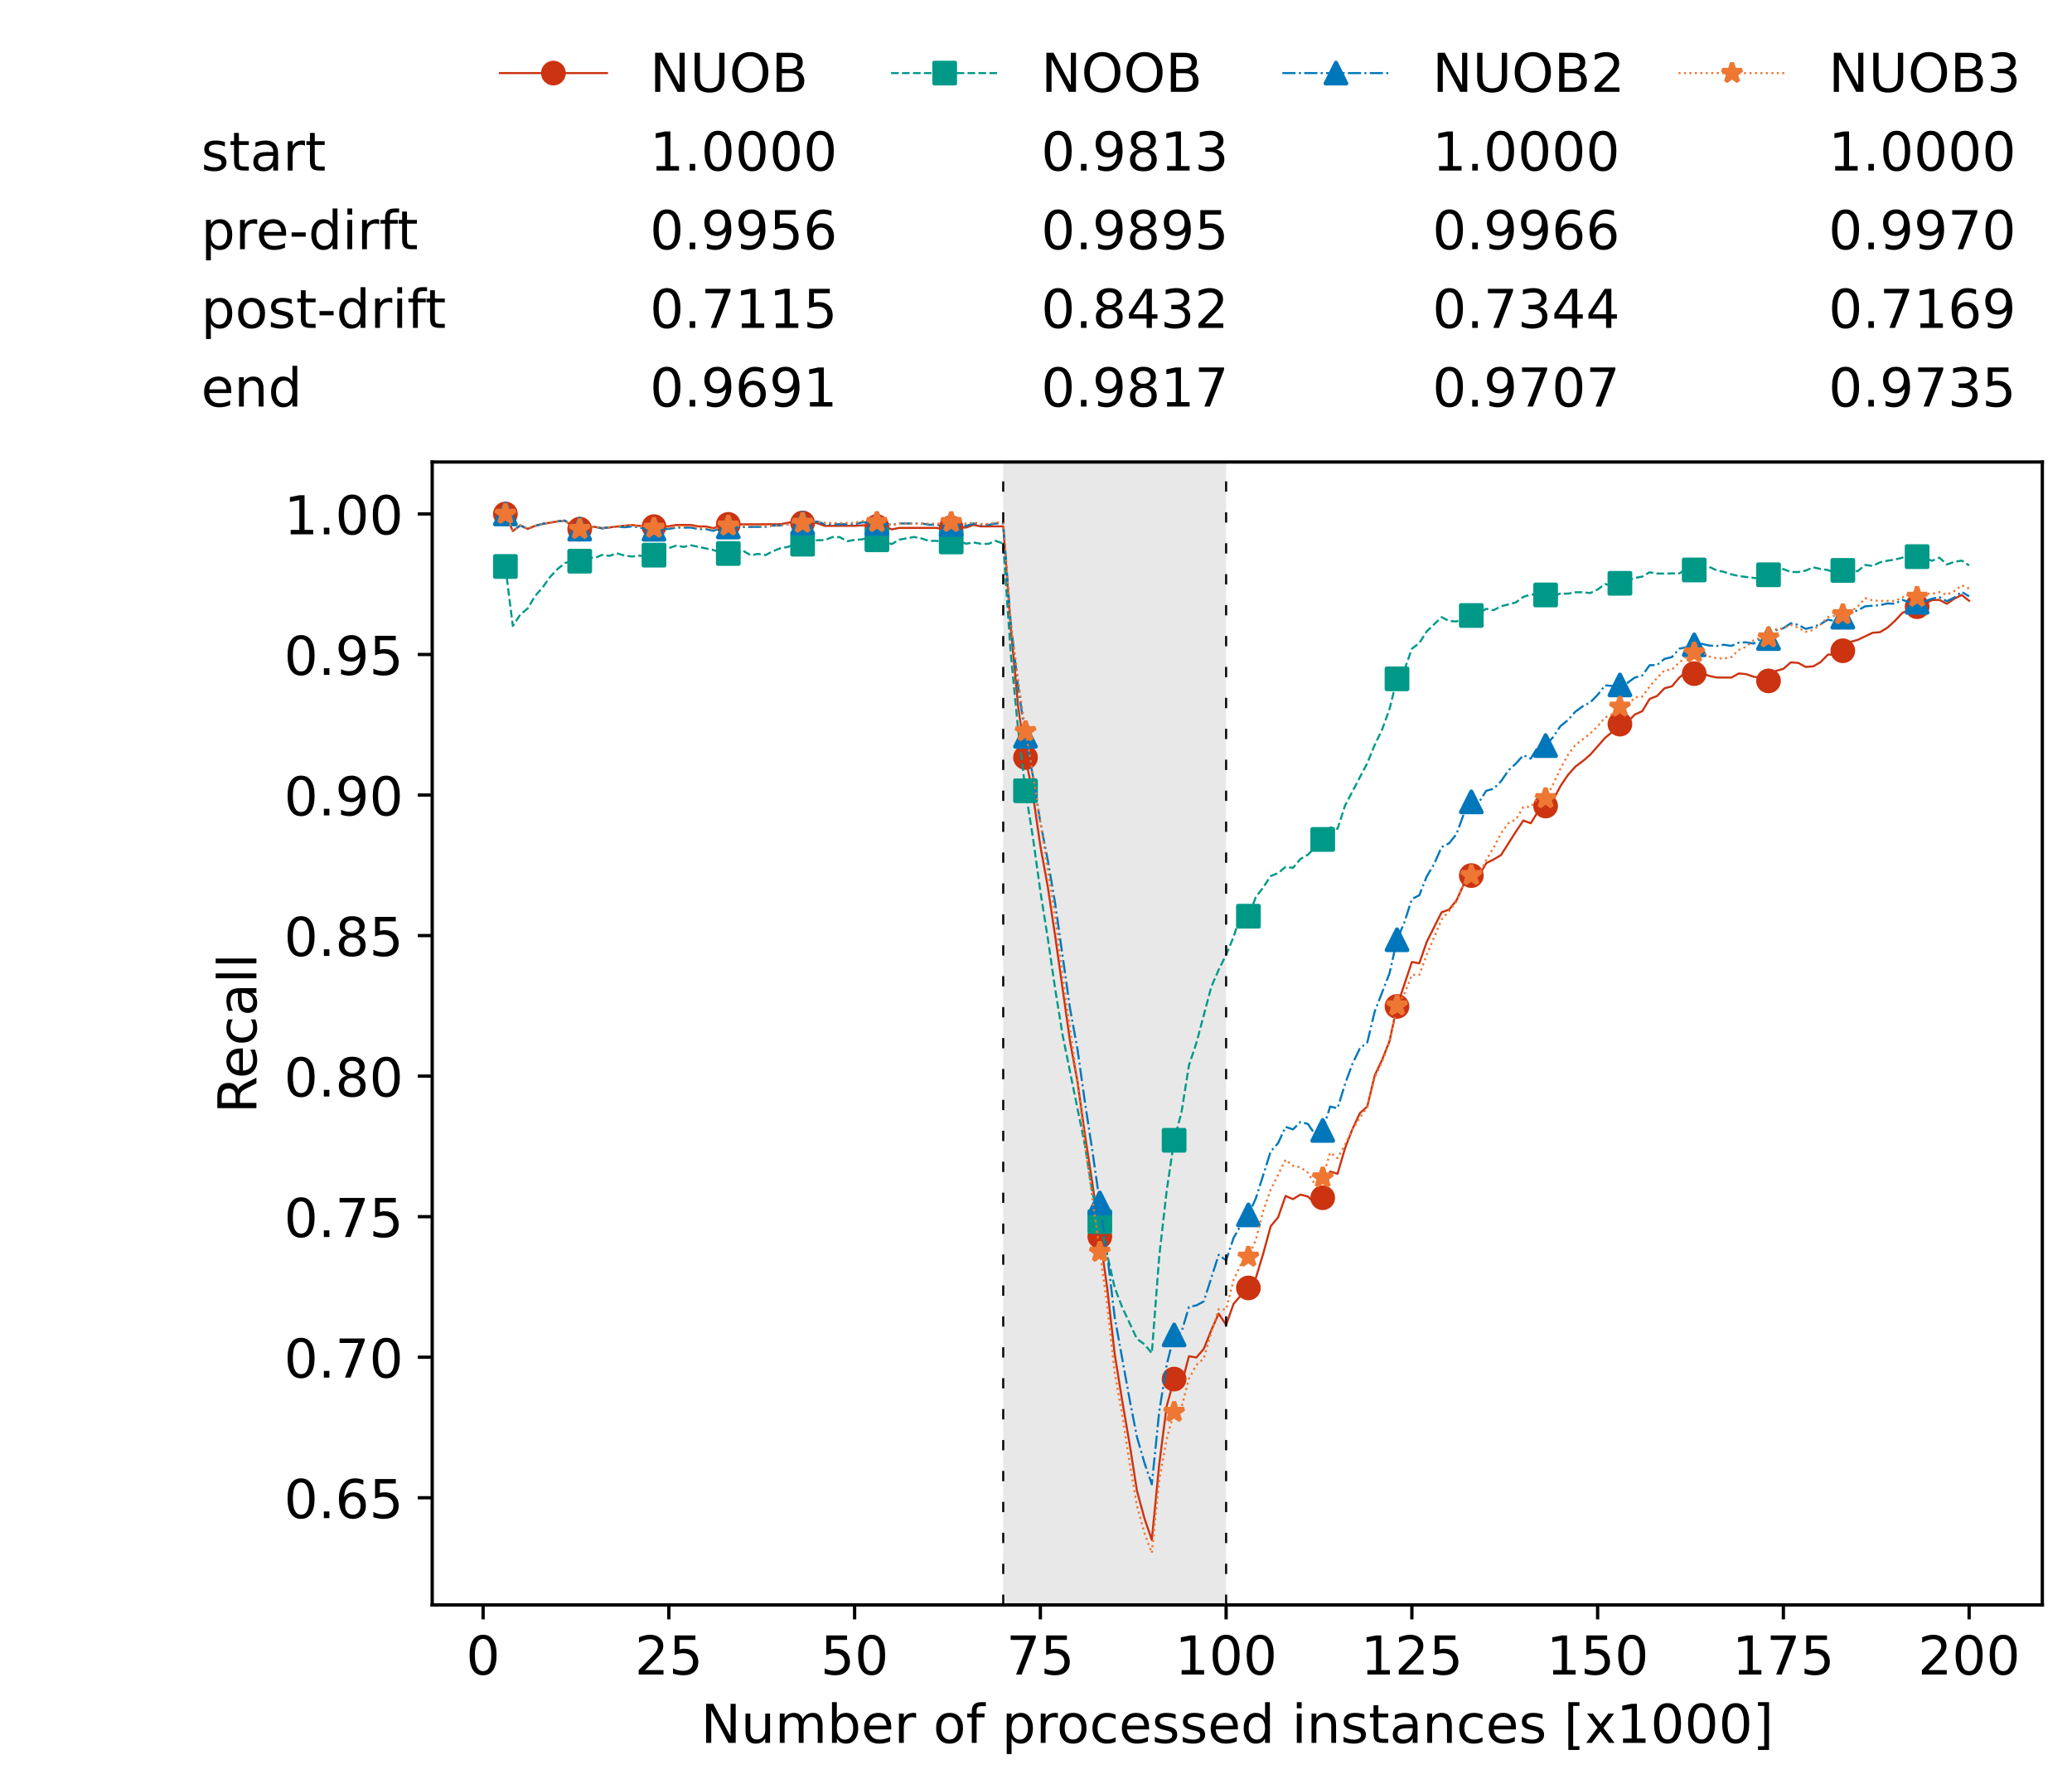 <?xml version="1.0" encoding="utf-8" standalone="no"?>
<!DOCTYPE svg PUBLIC "-//W3C//DTD SVG 1.1//EN"
  "http://www.w3.org/Graphics/SVG/1.1/DTD/svg11.dtd">
<!-- Created with matplotlib (https://matplotlib.org/) -->
<svg height="432.615pt" version="1.1" viewBox="0 0 502.65 432.615" width="502.65pt" xmlns="http://www.w3.org/2000/svg" xmlns:xlink="http://www.w3.org/1999/xlink">
 <defs>
  <style type="text/css">*{stroke-linecap:butt;stroke-linejoin:round;}</style>
 </defs>
 <g id="figure_1">
  <g id="patch_1">
   <path d="M 0 432.615 
L 502.65 432.615 
L 502.65 0 
L 0 0 
z
" style="fill:#ffffff;"/>
  </g>
  <g id="axes_1">
   <g id="patch_2">
    <path d="M 104.85 389.252 
L 495.45 389.252 
L 495.45 112.052 
L 104.85 112.052 
z
" style="fill:#ffffff;"/>
   </g>
   <g id="patch_3">
    <path clip-path="url(#pae1edd33df)" d="M 297.446 389.252 
L 297.446 112.052 
L 243.372 112.052 
L 243.372 389.252 
z
" style="fill:#d3d3d3;opacity:0.5;"/>
   </g>
   <g id="matplotlib.axis_1">
    <g id="xtick_1">
     <g id="line2d_1">
      <defs>
       <path d="M 0 0 
L 0 3.5 
" id="m3b3fa6a050" style="stroke:#000000;stroke-width:0.8;"/>
      </defs>
      <g>
       <use style="stroke:#000000;stroke-width:0.8;" x="117.197" xlink:href="#m3b3fa6a050" y="389.252"/>
      </g>
     </g>
     <g id="text_1">
      <!-- 0 -->
      <g transform="translate(113.061 406.13)scale(0.13 -0.13)">
       <defs>
        <path d="M 31.781 66.406 
Q 24.172 66.406 20.328 58.906 
Q 16.5 51.422 16.5 36.375 
Q 16.5 21.391 20.328 13.891 
Q 24.172 6.391 31.781 6.391 
Q 39.453 6.391 43.281 13.891 
Q 47.125 21.391 47.125 36.375 
Q 47.125 51.422 43.281 58.906 
Q 39.453 66.406 31.781 66.406 
z
M 31.781 74.219 
Q 44.047 74.219 50.516 64.516 
Q 56.984 54.828 56.984 36.375 
Q 56.984 17.969 50.516 8.266 
Q 44.047 -1.422 31.781 -1.422 
Q 19.531 -1.422 13.062 8.266 
Q 6.594 17.969 6.594 36.375 
Q 6.594 54.828 13.062 64.516 
Q 19.531 74.219 31.781 74.219 
z
" id="DejaVuSans-48"/>
       </defs>
       <use xlink:href="#DejaVuSans-48"/>
      </g>
     </g>
    </g>
    <g id="xtick_2">
     <g id="line2d_2">
      <g>
       <use style="stroke:#000000;stroke-width:0.8;" x="162.259" xlink:href="#m3b3fa6a050" y="389.252"/>
      </g>
     </g>
     <g id="text_2">
      <!-- 25 -->
      <g transform="translate(153.988 406.13)scale(0.13 -0.13)">
       <defs>
        <path d="M 19.188 8.297 
L 53.609 8.297 
L 53.609 0 
L 7.328 0 
L 7.328 8.297 
Q 12.938 14.109 22.625 23.891 
Q 32.328 33.688 34.812 36.531 
Q 39.547 41.844 41.422 45.531 
Q 43.312 49.219 43.312 52.781 
Q 43.312 58.594 39.234 62.25 
Q 35.156 65.922 28.609 65.922 
Q 23.969 65.922 18.812 64.312 
Q 13.672 62.703 7.812 59.422 
L 7.812 69.391 
Q 13.766 71.781 18.938 73 
Q 24.125 74.219 28.422 74.219 
Q 39.75 74.219 46.484 68.547 
Q 53.219 62.891 53.219 53.422 
Q 53.219 48.922 51.531 44.891 
Q 49.859 40.875 45.406 35.406 
Q 44.188 33.984 37.641 27.219 
Q 31.109 20.453 19.188 8.297 
z
" id="DejaVuSans-50"/>
        <path d="M 10.797 72.906 
L 49.516 72.906 
L 49.516 64.594 
L 19.828 64.594 
L 19.828 46.734 
Q 21.969 47.469 24.109 47.828 
Q 26.266 48.188 28.422 48.188 
Q 40.625 48.188 47.75 41.5 
Q 54.891 34.812 54.891 23.391 
Q 54.891 11.625 47.562 5.094 
Q 40.234 -1.422 26.906 -1.422 
Q 22.312 -1.422 17.547 -0.641 
Q 12.797 0.141 7.719 1.703 
L 7.719 11.625 
Q 12.109 9.234 16.797 8.062 
Q 21.484 6.891 26.703 6.891 
Q 35.156 6.891 40.078 11.328 
Q 45.016 15.766 45.016 23.391 
Q 45.016 31 40.078 35.438 
Q 35.156 39.891 26.703 39.891 
Q 22.75 39.891 18.812 39.016 
Q 14.891 38.141 10.797 36.281 
z
" id="DejaVuSans-53"/>
       </defs>
       <use xlink:href="#DejaVuSans-50"/>
       <use x="63.623" xlink:href="#DejaVuSans-53"/>
      </g>
     </g>
    </g>
    <g id="xtick_3">
     <g id="line2d_3">
      <g>
       <use style="stroke:#000000;stroke-width:0.8;" x="207.322" xlink:href="#m3b3fa6a050" y="389.252"/>
      </g>
     </g>
     <g id="text_3">
      <!-- 50 -->
      <g transform="translate(199.05 406.13)scale(0.13 -0.13)">
       <use xlink:href="#DejaVuSans-53"/>
       <use x="63.623" xlink:href="#DejaVuSans-48"/>
      </g>
     </g>
    </g>
    <g id="xtick_4">
     <g id="line2d_4">
      <g>
       <use style="stroke:#000000;stroke-width:0.8;" x="252.384" xlink:href="#m3b3fa6a050" y="389.252"/>
      </g>
     </g>
     <g id="text_4">
      <!-- 75 -->
      <g transform="translate(244.113 406.13)scale(0.13 -0.13)">
       <defs>
        <path d="M 8.203 72.906 
L 55.078 72.906 
L 55.078 68.703 
L 28.609 0 
L 18.312 0 
L 43.219 64.594 
L 8.203 64.594 
z
" id="DejaVuSans-55"/>
       </defs>
       <use xlink:href="#DejaVuSans-55"/>
       <use x="63.623" xlink:href="#DejaVuSans-53"/>
      </g>
     </g>
    </g>
    <g id="xtick_5">
     <g id="line2d_5">
      <g>
       <use style="stroke:#000000;stroke-width:0.8;" x="297.446" xlink:href="#m3b3fa6a050" y="389.252"/>
      </g>
     </g>
     <g id="text_5">
      <!-- 100 -->
      <g transform="translate(285.039 406.13)scale(0.13 -0.13)">
       <defs>
        <path d="M 12.406 8.297 
L 28.516 8.297 
L 28.516 63.922 
L 10.984 60.406 
L 10.984 69.391 
L 28.422 72.906 
L 38.281 72.906 
L 38.281 8.297 
L 54.391 8.297 
L 54.391 0 
L 12.406 0 
z
" id="DejaVuSans-49"/>
       </defs>
       <use xlink:href="#DejaVuSans-49"/>
       <use x="63.623" xlink:href="#DejaVuSans-48"/>
       <use x="127.246" xlink:href="#DejaVuSans-48"/>
      </g>
     </g>
    </g>
    <g id="xtick_6">
     <g id="line2d_6">
      <g>
       <use style="stroke:#000000;stroke-width:0.8;" x="342.509" xlink:href="#m3b3fa6a050" y="389.252"/>
      </g>
     </g>
     <g id="text_6">
      <!-- 125 -->
      <g transform="translate(330.102 406.13)scale(0.13 -0.13)">
       <use xlink:href="#DejaVuSans-49"/>
       <use x="63.623" xlink:href="#DejaVuSans-50"/>
       <use x="127.246" xlink:href="#DejaVuSans-53"/>
      </g>
     </g>
    </g>
    <g id="xtick_7">
     <g id="line2d_7">
      <g>
       <use style="stroke:#000000;stroke-width:0.8;" x="387.571" xlink:href="#m3b3fa6a050" y="389.252"/>
      </g>
     </g>
     <g id="text_7">
      <!-- 150 -->
      <g transform="translate(375.164 406.13)scale(0.13 -0.13)">
       <use xlink:href="#DejaVuSans-49"/>
       <use x="63.623" xlink:href="#DejaVuSans-53"/>
       <use x="127.246" xlink:href="#DejaVuSans-48"/>
      </g>
     </g>
    </g>
    <g id="xtick_8">
     <g id="line2d_8">
      <g>
       <use style="stroke:#000000;stroke-width:0.8;" x="432.633" xlink:href="#m3b3fa6a050" y="389.252"/>
      </g>
     </g>
     <g id="text_8">
      <!-- 175 -->
      <g transform="translate(420.226 406.13)scale(0.13 -0.13)">
       <use xlink:href="#DejaVuSans-49"/>
       <use x="63.623" xlink:href="#DejaVuSans-55"/>
       <use x="127.246" xlink:href="#DejaVuSans-53"/>
      </g>
     </g>
    </g>
    <g id="xtick_9">
     <g id="line2d_9">
      <g>
       <use style="stroke:#000000;stroke-width:0.8;" x="477.695" xlink:href="#m3b3fa6a050" y="389.252"/>
      </g>
     </g>
     <g id="text_9">
      <!-- 200 -->
      <g transform="translate(465.289 406.13)scale(0.13 -0.13)">
       <use xlink:href="#DejaVuSans-50"/>
       <use x="63.623" xlink:href="#DejaVuSans-48"/>
       <use x="127.246" xlink:href="#DejaVuSans-48"/>
      </g>
     </g>
    </g>
    <g id="text_10">
     <!-- Number of processed instances [x1000] -->
     <g transform="translate(170.025 422.711)scale(0.13 -0.13)">
      <defs>
       <path d="M 9.812 72.906 
L 23.094 72.906 
L 55.422 11.922 
L 55.422 72.906 
L 64.984 72.906 
L 64.984 0 
L 51.703 0 
L 19.391 60.984 
L 19.391 0 
L 9.812 0 
z
" id="DejaVuSans-78"/>
       <path d="M 8.5 21.578 
L 8.5 54.688 
L 17.484 54.688 
L 17.484 21.922 
Q 17.484 14.156 20.5 10.266 
Q 23.531 6.391 29.594 6.391 
Q 36.859 6.391 41.078 11.031 
Q 45.312 15.672 45.312 23.688 
L 45.312 54.688 
L 54.297 54.688 
L 54.297 0 
L 45.312 0 
L 45.312 8.406 
Q 42.047 3.422 37.719 1 
Q 33.406 -1.422 27.688 -1.422 
Q 18.266 -1.422 13.375 4.438 
Q 8.5 10.297 8.5 21.578 
z
M 31.109 56 
z
" id="DejaVuSans-117"/>
       <path d="M 52 44.188 
Q 55.375 50.25 60.062 53.125 
Q 64.75 56 71.094 56 
Q 79.641 56 84.281 50.016 
Q 88.922 44.047 88.922 33.016 
L 88.922 0 
L 79.891 0 
L 79.891 32.719 
Q 79.891 40.578 77.094 44.375 
Q 74.312 48.188 68.609 48.188 
Q 61.625 48.188 57.562 43.547 
Q 53.516 38.922 53.516 30.906 
L 53.516 0 
L 44.484 0 
L 44.484 32.719 
Q 44.484 40.625 41.703 44.406 
Q 38.922 48.188 33.109 48.188 
Q 26.219 48.188 22.156 43.531 
Q 18.109 38.875 18.109 30.906 
L 18.109 0 
L 9.078 0 
L 9.078 54.688 
L 18.109 54.688 
L 18.109 46.188 
Q 21.188 51.219 25.484 53.609 
Q 29.781 56 35.688 56 
Q 41.656 56 45.828 52.969 
Q 50 49.953 52 44.188 
z
" id="DejaVuSans-109"/>
       <path d="M 48.688 27.297 
Q 48.688 37.203 44.609 42.844 
Q 40.531 48.484 33.406 48.484 
Q 26.266 48.484 22.188 42.844 
Q 18.109 37.203 18.109 27.297 
Q 18.109 17.391 22.188 11.75 
Q 26.266 6.109 33.406 6.109 
Q 40.531 6.109 44.609 11.75 
Q 48.688 17.391 48.688 27.297 
z
M 18.109 46.391 
Q 20.953 51.266 25.266 53.625 
Q 29.594 56 35.594 56 
Q 45.562 56 51.781 48.094 
Q 58.016 40.188 58.016 27.297 
Q 58.016 14.406 51.781 6.484 
Q 45.562 -1.422 35.594 -1.422 
Q 29.594 -1.422 25.266 0.953 
Q 20.953 3.328 18.109 8.203 
L 18.109 0 
L 9.078 0 
L 9.078 75.984 
L 18.109 75.984 
z
" id="DejaVuSans-98"/>
       <path d="M 56.203 29.594 
L 56.203 25.203 
L 14.891 25.203 
Q 15.484 15.922 20.484 11.062 
Q 25.484 6.203 34.422 6.203 
Q 39.594 6.203 44.453 7.469 
Q 49.312 8.734 54.109 11.281 
L 54.109 2.781 
Q 49.266 0.734 44.188 -0.344 
Q 39.109 -1.422 33.891 -1.422 
Q 20.797 -1.422 13.156 6.188 
Q 5.516 13.812 5.516 26.812 
Q 5.516 40.234 12.766 48.109 
Q 20.016 56 32.328 56 
Q 43.359 56 49.781 48.891 
Q 56.203 41.797 56.203 29.594 
z
M 47.219 32.234 
Q 47.125 39.594 43.094 43.984 
Q 39.062 48.391 32.422 48.391 
Q 24.906 48.391 20.391 44.141 
Q 15.875 39.891 15.188 32.172 
z
" id="DejaVuSans-101"/>
       <path d="M 41.109 46.297 
Q 39.594 47.172 37.812 47.578 
Q 36.031 48 33.891 48 
Q 26.266 48 22.188 43.047 
Q 18.109 38.094 18.109 28.812 
L 18.109 0 
L 9.078 0 
L 9.078 54.688 
L 18.109 54.688 
L 18.109 46.188 
Q 20.953 51.172 25.484 53.578 
Q 30.031 56 36.531 56 
Q 37.453 56 38.578 55.875 
Q 39.703 55.766 41.062 55.516 
z
" id="DejaVuSans-114"/>
       <path id="DejaVuSans-32"/>
       <path d="M 30.609 48.391 
Q 23.391 48.391 19.188 42.75 
Q 14.984 37.109 14.984 27.297 
Q 14.984 17.484 19.156 11.844 
Q 23.344 6.203 30.609 6.203 
Q 37.797 6.203 41.984 11.859 
Q 46.188 17.531 46.188 27.297 
Q 46.188 37.016 41.984 42.703 
Q 37.797 48.391 30.609 48.391 
z
M 30.609 56 
Q 42.328 56 49.016 48.375 
Q 55.719 40.766 55.719 27.297 
Q 55.719 13.875 49.016 6.219 
Q 42.328 -1.422 30.609 -1.422 
Q 18.844 -1.422 12.172 6.219 
Q 5.516 13.875 5.516 27.297 
Q 5.516 40.766 12.172 48.375 
Q 18.844 56 30.609 56 
z
" id="DejaVuSans-111"/>
       <path d="M 37.109 75.984 
L 37.109 68.5 
L 28.516 68.5 
Q 23.688 68.5 21.797 66.547 
Q 19.922 64.594 19.922 59.516 
L 19.922 54.688 
L 34.719 54.688 
L 34.719 47.703 
L 19.922 47.703 
L 19.922 0 
L 10.891 0 
L 10.891 47.703 
L 2.297 47.703 
L 2.297 54.688 
L 10.891 54.688 
L 10.891 58.5 
Q 10.891 67.625 15.141 71.797 
Q 19.391 75.984 28.609 75.984 
z
" id="DejaVuSans-102"/>
       <path d="M 18.109 8.203 
L 18.109 -20.797 
L 9.078 -20.797 
L 9.078 54.688 
L 18.109 54.688 
L 18.109 46.391 
Q 20.953 51.266 25.266 53.625 
Q 29.594 56 35.594 56 
Q 45.562 56 51.781 48.094 
Q 58.016 40.188 58.016 27.297 
Q 58.016 14.406 51.781 6.484 
Q 45.562 -1.422 35.594 -1.422 
Q 29.594 -1.422 25.266 0.953 
Q 20.953 3.328 18.109 8.203 
z
M 48.688 27.297 
Q 48.688 37.203 44.609 42.844 
Q 40.531 48.484 33.406 48.484 
Q 26.266 48.484 22.188 42.844 
Q 18.109 37.203 18.109 27.297 
Q 18.109 17.391 22.188 11.75 
Q 26.266 6.109 33.406 6.109 
Q 40.531 6.109 44.609 11.75 
Q 48.688 17.391 48.688 27.297 
z
" id="DejaVuSans-112"/>
       <path d="M 48.781 52.594 
L 48.781 44.188 
Q 44.969 46.297 41.141 47.344 
Q 37.312 48.391 33.406 48.391 
Q 24.656 48.391 19.812 42.844 
Q 14.984 37.312 14.984 27.297 
Q 14.984 17.281 19.812 11.734 
Q 24.656 6.203 33.406 6.203 
Q 37.312 6.203 41.141 7.25 
Q 44.969 8.297 48.781 10.406 
L 48.781 2.094 
Q 45.016 0.344 40.984 -0.531 
Q 36.969 -1.422 32.422 -1.422 
Q 20.062 -1.422 12.781 6.344 
Q 5.516 14.109 5.516 27.297 
Q 5.516 40.672 12.859 48.328 
Q 20.219 56 33.016 56 
Q 37.156 56 41.109 55.141 
Q 45.062 54.297 48.781 52.594 
z
" id="DejaVuSans-99"/>
       <path d="M 44.281 53.078 
L 44.281 44.578 
Q 40.484 46.531 36.375 47.5 
Q 32.281 48.484 27.875 48.484 
Q 21.188 48.484 17.844 46.438 
Q 14.5 44.391 14.5 40.281 
Q 14.5 37.156 16.891 35.375 
Q 19.281 33.594 26.516 31.984 
L 29.594 31.297 
Q 39.156 29.25 43.188 25.516 
Q 47.219 21.781 47.219 15.094 
Q 47.219 7.469 41.188 3.016 
Q 35.156 -1.422 24.609 -1.422 
Q 20.219 -1.422 15.453 -0.562 
Q 10.688 0.297 5.422 2 
L 5.422 11.281 
Q 10.406 8.688 15.234 7.391 
Q 20.062 6.109 24.812 6.109 
Q 31.156 6.109 34.562 8.281 
Q 37.984 10.453 37.984 14.406 
Q 37.984 18.062 35.516 20.016 
Q 33.062 21.969 24.703 23.781 
L 21.578 24.516 
Q 13.234 26.266 9.516 29.906 
Q 5.812 33.547 5.812 39.891 
Q 5.812 47.609 11.281 51.797 
Q 16.75 56 26.812 56 
Q 31.781 56 36.172 55.266 
Q 40.578 54.547 44.281 53.078 
z
" id="DejaVuSans-115"/>
       <path d="M 45.406 46.391 
L 45.406 75.984 
L 54.391 75.984 
L 54.391 0 
L 45.406 0 
L 45.406 8.203 
Q 42.578 3.328 38.25 0.953 
Q 33.938 -1.422 27.875 -1.422 
Q 17.969 -1.422 11.734 6.484 
Q 5.516 14.406 5.516 27.297 
Q 5.516 40.188 11.734 48.094 
Q 17.969 56 27.875 56 
Q 33.938 56 38.25 53.625 
Q 42.578 51.266 45.406 46.391 
z
M 14.797 27.297 
Q 14.797 17.391 18.875 11.75 
Q 22.953 6.109 30.078 6.109 
Q 37.203 6.109 41.297 11.75 
Q 45.406 17.391 45.406 27.297 
Q 45.406 37.203 41.297 42.844 
Q 37.203 48.484 30.078 48.484 
Q 22.953 48.484 18.875 42.844 
Q 14.797 37.203 14.797 27.297 
z
" id="DejaVuSans-100"/>
       <path d="M 9.422 54.688 
L 18.406 54.688 
L 18.406 0 
L 9.422 0 
z
M 9.422 75.984 
L 18.406 75.984 
L 18.406 64.594 
L 9.422 64.594 
z
" id="DejaVuSans-105"/>
       <path d="M 54.891 33.016 
L 54.891 0 
L 45.906 0 
L 45.906 32.719 
Q 45.906 40.484 42.875 44.328 
Q 39.844 48.188 33.797 48.188 
Q 26.516 48.188 22.312 43.547 
Q 18.109 38.922 18.109 30.906 
L 18.109 0 
L 9.078 0 
L 9.078 54.688 
L 18.109 54.688 
L 18.109 46.188 
Q 21.344 51.125 25.703 53.562 
Q 30.078 56 35.797 56 
Q 45.219 56 50.047 50.172 
Q 54.891 44.344 54.891 33.016 
z
" id="DejaVuSans-110"/>
       <path d="M 18.312 70.219 
L 18.312 54.688 
L 36.812 54.688 
L 36.812 47.703 
L 18.312 47.703 
L 18.312 18.016 
Q 18.312 11.328 20.141 9.422 
Q 21.969 7.516 27.594 7.516 
L 36.812 7.516 
L 36.812 0 
L 27.594 0 
Q 17.188 0 13.234 3.875 
Q 9.281 7.766 9.281 18.016 
L 9.281 47.703 
L 2.688 47.703 
L 2.688 54.688 
L 9.281 54.688 
L 9.281 70.219 
z
" id="DejaVuSans-116"/>
       <path d="M 34.281 27.484 
Q 23.391 27.484 19.188 25 
Q 14.984 22.516 14.984 16.5 
Q 14.984 11.719 18.141 8.906 
Q 21.297 6.109 26.703 6.109 
Q 34.188 6.109 38.703 11.406 
Q 43.219 16.703 43.219 25.484 
L 43.219 27.484 
z
M 52.203 31.203 
L 52.203 0 
L 43.219 0 
L 43.219 8.297 
Q 40.141 3.328 35.547 0.953 
Q 30.953 -1.422 24.312 -1.422 
Q 15.922 -1.422 10.953 3.297 
Q 6 8.016 6 15.922 
Q 6 25.141 12.172 29.828 
Q 18.359 34.516 30.609 34.516 
L 43.219 34.516 
L 43.219 35.406 
Q 43.219 41.609 39.141 45 
Q 35.062 48.391 27.688 48.391 
Q 23 48.391 18.547 47.266 
Q 14.109 46.141 10.016 43.891 
L 10.016 52.203 
Q 14.938 54.109 19.578 55.047 
Q 24.219 56 28.609 56 
Q 40.484 56 46.344 49.844 
Q 52.203 43.703 52.203 31.203 
z
" id="DejaVuSans-97"/>
       <path d="M 8.594 75.984 
L 29.297 75.984 
L 29.297 69 
L 17.578 69 
L 17.578 -6.203 
L 29.297 -6.203 
L 29.297 -13.188 
L 8.594 -13.188 
z
" id="DejaVuSans-91"/>
       <path d="M 54.891 54.688 
L 35.109 28.078 
L 55.906 0 
L 45.312 0 
L 29.391 21.484 
L 13.484 0 
L 2.875 0 
L 24.125 28.609 
L 4.688 54.688 
L 15.281 54.688 
L 29.781 35.203 
L 44.281 54.688 
z
" id="DejaVuSans-120"/>
       <path d="M 30.422 75.984 
L 30.422 -13.188 
L 9.719 -13.188 
L 9.719 -6.203 
L 21.391 -6.203 
L 21.391 69 
L 9.719 69 
L 9.719 75.984 
z
" id="DejaVuSans-93"/>
      </defs>
      <use xlink:href="#DejaVuSans-78"/>
      <use x="74.805" xlink:href="#DejaVuSans-117"/>
      <use x="138.184" xlink:href="#DejaVuSans-109"/>
      <use x="235.596" xlink:href="#DejaVuSans-98"/>
      <use x="299.072" xlink:href="#DejaVuSans-101"/>
      <use x="360.596" xlink:href="#DejaVuSans-114"/>
      <use x="401.709" xlink:href="#DejaVuSans-32"/>
      <use x="433.496" xlink:href="#DejaVuSans-111"/>
      <use x="494.678" xlink:href="#DejaVuSans-102"/>
      <use x="529.883" xlink:href="#DejaVuSans-32"/>
      <use x="561.67" xlink:href="#DejaVuSans-112"/>
      <use x="625.146" xlink:href="#DejaVuSans-114"/>
      <use x="664.01" xlink:href="#DejaVuSans-111"/>
      <use x="725.191" xlink:href="#DejaVuSans-99"/>
      <use x="780.172" xlink:href="#DejaVuSans-101"/>
      <use x="841.695" xlink:href="#DejaVuSans-115"/>
      <use x="893.795" xlink:href="#DejaVuSans-115"/>
      <use x="945.895" xlink:href="#DejaVuSans-101"/>
      <use x="1007.418" xlink:href="#DejaVuSans-100"/>
      <use x="1070.895" xlink:href="#DejaVuSans-32"/>
      <use x="1102.682" xlink:href="#DejaVuSans-105"/>
      <use x="1130.465" xlink:href="#DejaVuSans-110"/>
      <use x="1193.844" xlink:href="#DejaVuSans-115"/>
      <use x="1245.943" xlink:href="#DejaVuSans-116"/>
      <use x="1285.152" xlink:href="#DejaVuSans-97"/>
      <use x="1346.432" xlink:href="#DejaVuSans-110"/>
      <use x="1409.811" xlink:href="#DejaVuSans-99"/>
      <use x="1464.791" xlink:href="#DejaVuSans-101"/>
      <use x="1526.314" xlink:href="#DejaVuSans-115"/>
      <use x="1578.414" xlink:href="#DejaVuSans-32"/>
      <use x="1610.201" xlink:href="#DejaVuSans-91"/>
      <use x="1649.215" xlink:href="#DejaVuSans-120"/>
      <use x="1708.395" xlink:href="#DejaVuSans-49"/>
      <use x="1772.018" xlink:href="#DejaVuSans-48"/>
      <use x="1835.641" xlink:href="#DejaVuSans-48"/>
      <use x="1899.264" xlink:href="#DejaVuSans-48"/>
      <use x="1962.887" xlink:href="#DejaVuSans-93"/>
     </g>
    </g>
   </g>
   <g id="matplotlib.axis_2">
    <g id="ytick_1">
     <g id="line2d_10">
      <defs>
       <path d="M 0 0 
L -3.5 0 
" id="m3fe888f6e3" style="stroke:#000000;stroke-width:0.8;"/>
      </defs>
      <g>
       <use style="stroke:#000000;stroke-width:0.8;" x="104.85" xlink:href="#m3fe888f6e3" y="363.257"/>
      </g>
     </g>
     <g id="text_11">
      <!-- 0.65 -->
      <g transform="translate(68.905 368.196)scale(0.13 -0.13)">
       <defs>
        <path d="M 10.688 12.406 
L 21 12.406 
L 21 0 
L 10.688 0 
z
" id="DejaVuSans-46"/>
        <path d="M 33.016 40.375 
Q 26.375 40.375 22.484 35.828 
Q 18.609 31.297 18.609 23.391 
Q 18.609 15.531 22.484 10.953 
Q 26.375 6.391 33.016 6.391 
Q 39.656 6.391 43.531 10.953 
Q 47.406 15.531 47.406 23.391 
Q 47.406 31.297 43.531 35.828 
Q 39.656 40.375 33.016 40.375 
z
M 52.594 71.297 
L 52.594 62.312 
Q 48.875 64.062 45.094 64.984 
Q 41.312 65.922 37.594 65.922 
Q 27.828 65.922 22.672 59.328 
Q 17.531 52.734 16.797 39.406 
Q 19.672 43.656 24.016 45.922 
Q 28.375 48.188 33.594 48.188 
Q 44.578 48.188 50.953 41.516 
Q 57.328 34.859 57.328 23.391 
Q 57.328 12.156 50.688 5.359 
Q 44.047 -1.422 33.016 -1.422 
Q 20.359 -1.422 13.672 8.266 
Q 6.984 17.969 6.984 36.375 
Q 6.984 53.656 15.188 63.938 
Q 23.391 74.219 37.203 74.219 
Q 40.922 74.219 44.703 73.484 
Q 48.484 72.75 52.594 71.297 
z
" id="DejaVuSans-54"/>
       </defs>
       <use xlink:href="#DejaVuSans-48"/>
       <use x="63.623" xlink:href="#DejaVuSans-46"/>
       <use x="95.41" xlink:href="#DejaVuSans-54"/>
       <use x="159.033" xlink:href="#DejaVuSans-53"/>
      </g>
     </g>
    </g>
    <g id="ytick_2">
     <g id="line2d_11">
      <g>
       <use style="stroke:#000000;stroke-width:0.8;" x="104.85" xlink:href="#m3fe888f6e3" y="329.17"/>
      </g>
     </g>
     <g id="text_12">
      <!-- 0.70 -->
      <g transform="translate(68.905 334.109)scale(0.13 -0.13)">
       <use xlink:href="#DejaVuSans-48"/>
       <use x="63.623" xlink:href="#DejaVuSans-46"/>
       <use x="95.41" xlink:href="#DejaVuSans-55"/>
       <use x="159.033" xlink:href="#DejaVuSans-48"/>
      </g>
     </g>
    </g>
    <g id="ytick_3">
     <g id="line2d_12">
      <g>
       <use style="stroke:#000000;stroke-width:0.8;" x="104.85" xlink:href="#m3fe888f6e3" y="295.084"/>
      </g>
     </g>
     <g id="text_13">
      <!-- 0.75 -->
      <g transform="translate(68.905 300.023)scale(0.13 -0.13)">
       <use xlink:href="#DejaVuSans-48"/>
       <use x="63.623" xlink:href="#DejaVuSans-46"/>
       <use x="95.41" xlink:href="#DejaVuSans-55"/>
       <use x="159.033" xlink:href="#DejaVuSans-53"/>
      </g>
     </g>
    </g>
    <g id="ytick_4">
     <g id="line2d_13">
      <g>
       <use style="stroke:#000000;stroke-width:0.8;" x="104.85" xlink:href="#m3fe888f6e3" y="260.997"/>
      </g>
     </g>
     <g id="text_14">
      <!-- 0.80 -->
      <g transform="translate(68.905 265.936)scale(0.13 -0.13)">
       <defs>
        <path d="M 31.781 34.625 
Q 24.75 34.625 20.719 30.859 
Q 16.703 27.094 16.703 20.516 
Q 16.703 13.922 20.719 10.156 
Q 24.75 6.391 31.781 6.391 
Q 38.812 6.391 42.859 10.172 
Q 46.922 13.969 46.922 20.516 
Q 46.922 27.094 42.891 30.859 
Q 38.875 34.625 31.781 34.625 
z
M 21.922 38.812 
Q 15.578 40.375 12.031 44.719 
Q 8.5 49.078 8.5 55.328 
Q 8.5 64.062 14.719 69.141 
Q 20.953 74.219 31.781 74.219 
Q 42.672 74.219 48.875 69.141 
Q 55.078 64.062 55.078 55.328 
Q 55.078 49.078 51.531 44.719 
Q 48 40.375 41.703 38.812 
Q 48.828 37.156 52.797 32.312 
Q 56.781 27.484 56.781 20.516 
Q 56.781 9.906 50.312 4.234 
Q 43.844 -1.422 31.781 -1.422 
Q 19.734 -1.422 13.25 4.234 
Q 6.781 9.906 6.781 20.516 
Q 6.781 27.484 10.781 32.312 
Q 14.797 37.156 21.922 38.812 
z
M 18.312 54.391 
Q 18.312 48.734 21.844 45.562 
Q 25.391 42.391 31.781 42.391 
Q 38.141 42.391 41.719 45.562 
Q 45.312 48.734 45.312 54.391 
Q 45.312 60.062 41.719 63.234 
Q 38.141 66.406 31.781 66.406 
Q 25.391 66.406 21.844 63.234 
Q 18.312 60.062 18.312 54.391 
z
" id="DejaVuSans-56"/>
       </defs>
       <use xlink:href="#DejaVuSans-48"/>
       <use x="63.623" xlink:href="#DejaVuSans-46"/>
       <use x="95.41" xlink:href="#DejaVuSans-56"/>
       <use x="159.033" xlink:href="#DejaVuSans-48"/>
      </g>
     </g>
    </g>
    <g id="ytick_5">
     <g id="line2d_14">
      <g>
       <use style="stroke:#000000;stroke-width:0.8;" x="104.85" xlink:href="#m3fe888f6e3" y="226.911"/>
      </g>
     </g>
     <g id="text_15">
      <!-- 0.85 -->
      <g transform="translate(68.905 231.85)scale(0.13 -0.13)">
       <use xlink:href="#DejaVuSans-48"/>
       <use x="63.623" xlink:href="#DejaVuSans-46"/>
       <use x="95.41" xlink:href="#DejaVuSans-56"/>
       <use x="159.033" xlink:href="#DejaVuSans-53"/>
      </g>
     </g>
    </g>
    <g id="ytick_6">
     <g id="line2d_15">
      <g>
       <use style="stroke:#000000;stroke-width:0.8;" x="104.85" xlink:href="#m3fe888f6e3" y="192.825"/>
      </g>
     </g>
     <g id="text_16">
      <!-- 0.90 -->
      <g transform="translate(68.905 197.764)scale(0.13 -0.13)">
       <defs>
        <path d="M 10.984 1.516 
L 10.984 10.5 
Q 14.703 8.734 18.5 7.812 
Q 22.312 6.891 25.984 6.891 
Q 35.75 6.891 40.891 13.453 
Q 46.047 20.016 46.781 33.406 
Q 43.953 29.203 39.594 26.953 
Q 35.25 24.703 29.984 24.703 
Q 19.047 24.703 12.672 31.312 
Q 6.297 37.938 6.297 49.422 
Q 6.297 60.641 12.938 67.422 
Q 19.578 74.219 30.609 74.219 
Q 43.266 74.219 49.922 64.516 
Q 56.594 54.828 56.594 36.375 
Q 56.594 19.141 48.406 8.859 
Q 40.234 -1.422 26.422 -1.422 
Q 22.703 -1.422 18.891 -0.688 
Q 15.094 0.047 10.984 1.516 
z
M 30.609 32.422 
Q 37.25 32.422 41.125 36.953 
Q 45.016 41.5 45.016 49.422 
Q 45.016 57.281 41.125 61.844 
Q 37.25 66.406 30.609 66.406 
Q 23.969 66.406 20.094 61.844 
Q 16.219 57.281 16.219 49.422 
Q 16.219 41.5 20.094 36.953 
Q 23.969 32.422 30.609 32.422 
z
" id="DejaVuSans-57"/>
       </defs>
       <use xlink:href="#DejaVuSans-48"/>
       <use x="63.623" xlink:href="#DejaVuSans-46"/>
       <use x="95.41" xlink:href="#DejaVuSans-57"/>
       <use x="159.033" xlink:href="#DejaVuSans-48"/>
      </g>
     </g>
    </g>
    <g id="ytick_7">
     <g id="line2d_16">
      <g>
       <use style="stroke:#000000;stroke-width:0.8;" x="104.85" xlink:href="#m3fe888f6e3" y="158.738"/>
      </g>
     </g>
     <g id="text_17">
      <!-- 0.95 -->
      <g transform="translate(68.905 163.677)scale(0.13 -0.13)">
       <use xlink:href="#DejaVuSans-48"/>
       <use x="63.623" xlink:href="#DejaVuSans-46"/>
       <use x="95.41" xlink:href="#DejaVuSans-57"/>
       <use x="159.033" xlink:href="#DejaVuSans-53"/>
      </g>
     </g>
    </g>
    <g id="ytick_8">
     <g id="line2d_17">
      <g>
       <use style="stroke:#000000;stroke-width:0.8;" x="104.85" xlink:href="#m3fe888f6e3" y="124.652"/>
      </g>
     </g>
     <g id="text_18">
      <!-- 1.00 -->
      <g transform="translate(68.905 129.591)scale(0.13 -0.13)">
       <use xlink:href="#DejaVuSans-49"/>
       <use x="63.623" xlink:href="#DejaVuSans-46"/>
       <use x="95.41" xlink:href="#DejaVuSans-48"/>
       <use x="159.033" xlink:href="#DejaVuSans-48"/>
      </g>
     </g>
    </g>
    <g id="text_19">
     <!-- Recall -->
     <g transform="translate(62.201 270.044)rotate(-90)scale(0.13 -0.13)">
      <defs>
       <path d="M 44.391 34.188 
Q 47.562 33.109 50.562 29.594 
Q 53.562 26.078 56.594 19.922 
L 66.609 0 
L 56 0 
L 46.688 18.703 
Q 43.062 26.031 39.672 28.422 
Q 36.281 30.812 30.422 30.812 
L 19.672 30.812 
L 19.672 0 
L 9.812 0 
L 9.812 72.906 
L 32.078 72.906 
Q 44.578 72.906 50.734 67.672 
Q 56.891 62.453 56.891 51.906 
Q 56.891 45.016 53.688 40.469 
Q 50.484 35.938 44.391 34.188 
z
M 19.672 64.797 
L 19.672 38.922 
L 32.078 38.922 
Q 39.203 38.922 42.844 42.219 
Q 46.484 45.516 46.484 51.906 
Q 46.484 58.297 42.844 61.547 
Q 39.203 64.797 32.078 64.797 
z
" id="DejaVuSans-82"/>
       <path d="M 9.422 75.984 
L 18.406 75.984 
L 18.406 0 
L 9.422 0 
z
" id="DejaVuSans-108"/>
      </defs>
      <use xlink:href="#DejaVuSans-82"/>
      <use x="64.982" xlink:href="#DejaVuSans-101"/>
      <use x="126.506" xlink:href="#DejaVuSans-99"/>
      <use x="181.486" xlink:href="#DejaVuSans-97"/>
      <use x="242.766" xlink:href="#DejaVuSans-108"/>
      <use x="270.549" xlink:href="#DejaVuSans-108"/>
     </g>
    </g>
   </g>
   <g id="line2d_18"/>
   <g id="line2d_19"/>
   <g id="line2d_20"/>
   <g id="line2d_21"/>
   <g id="line2d_22"/>
   <g id="line2d_23">
    <path clip-path="url(#pae1edd33df)" d="M 122.605 124.652 
L 124.407 128.809 
L 126.21 127.423 
L 128.012 128.266 
L 129.815 127.543 
L 131.617 127.061 
L 135.222 126.459 
L 137.024 126.258 
L 138.827 127.548 
L 140.629 128.335 
L 144.234 127.768 
L 146.037 128.119 
L 151.444 127.507 
L 153.247 127.348 
L 156.852 127.725 
L 162.259 127.631 
L 164.062 127.324 
L 167.667 127.324 
L 169.469 127.683 
L 171.272 127.683 
L 173.074 128.12 
L 174.877 127.394 
L 176.679 127.179 
L 189.297 127.137 
L 192.902 126.491 
L 194.704 126.835 
L 196.507 126.513 
L 198.309 126.914 
L 200.112 127.546 
L 207.322 127.528 
L 209.124 127.412 
L 210.927 127.412 
L 212.729 127.693 
L 214.532 127.693 
L 216.334 128.396 
L 218.137 128.037 
L 227.149 128.037 
L 228.952 128.326 
L 230.754 127.981 
L 234.359 127.947 
L 236.162 127.316 
L 237.964 127.667 
L 243.372 127.648 
L 245.174 151.963 
L 246.976 171.2 
L 248.779 183.726 
L 250.581 192.749 
L 252.384 205.181 
L 254.186 215.077 
L 255.989 227.143 
L 259.594 252.63 
L 261.396 262.369 
L 263.199 275.239 
L 265.001 286.98 
L 268.606 312.447 
L 270.409 328.349 
L 272.211 339.59 
L 274.014 350.085 
L 275.816 361.553 
L 277.619 368.204 
L 279.421 373.479 
L 281.224 355.111 
L 283.026 341.048 
L 284.829 334.475 
L 286.631 335.733 
L 288.434 328.94 
L 290.236 329.235 
L 292.039 327.127 
L 293.841 322.631 
L 295.644 318.594 
L 297.446 321.343 
L 299.249 316.235 
L 301.051 314.147 
L 302.854 312.367 
L 304.656 309.949 
L 306.459 304.01 
L 308.261 297.402 
L 310.064 295.238 
L 311.866 290.058 
L 313.669 290.833 
L 315.471 289.731 
L 317.274 290.195 
L 319.076 291.911 
L 320.879 290.501 
L 322.681 284.139 
L 324.484 284.675 
L 326.286 278.515 
L 328.089 273.853 
L 329.891 269.984 
L 331.694 268.356 
L 333.496 260.833 
L 335.299 257.004 
L 337.101 252.462 
L 338.904 244.095 
L 342.509 233.311 
L 344.311 233.636 
L 346.114 228.432 
L 349.719 221.255 
L 351.521 220.619 
L 353.324 218.381 
L 355.126 214.412 
L 356.928 212.36 
L 358.731 212.517 
L 360.533 209.359 
L 362.336 208.457 
L 364.138 207.379 
L 367.743 201.7 
L 369.546 199.008 
L 371.348 199.671 
L 373.151 196.757 
L 374.953 195.489 
L 376.756 194.057 
L 378.558 190.643 
L 380.361 187.979 
L 382.163 185.936 
L 383.966 184.602 
L 385.768 183.056 
L 389.373 178.969 
L 391.176 177.453 
L 392.978 175.629 
L 394.781 175.206 
L 396.583 173.297 
L 398.386 172.491 
L 400.188 169.513 
L 401.991 168.802 
L 403.793 166.926 
L 405.596 166.463 
L 407.398 164.327 
L 409.201 162.907 
L 411.003 163.377 
L 412.806 163.171 
L 414.608 163.918 
L 416.411 164.315 
L 420.016 164.344 
L 421.818 163.334 
L 423.621 163.506 
L 425.423 164.126 
L 427.226 164.468 
L 429.028 165.143 
L 430.831 162.723 
L 432.633 162.224 
L 434.436 160.641 
L 436.238 160.779 
L 438.041 161.752 
L 439.843 161.628 
L 441.646 160.602 
L 443.448 158.762 
L 445.251 158.796 
L 447.053 157.833 
L 448.856 155.676 
L 450.658 155.195 
L 454.263 153.475 
L 456.066 153.323 
L 457.868 152.244 
L 459.671 150.605 
L 461.473 148.668 
L 463.276 147.78 
L 466.881 146.495 
L 468.683 145.531 
L 470.485 145.486 
L 472.288 146.448 
L 474.09 145.207 
L 475.893 144.307 
L 477.695 145.713 
L 477.695 145.713 
" style="fill:none;stroke:#cc3311;stroke-linecap:square;stroke-width:0.5;"/>
    <defs>
     <path d="M 0 2.5 
C 0.663 2.5 1.299 2.237 1.768 1.768 
C 2.237 1.299 2.5 0.663 2.5 0 
C 2.5 -0.663 2.237 -1.299 1.768 -1.768 
C 1.299 -2.237 0.663 -2.5 0 -2.5 
C -0.663 -2.5 -1.299 -2.237 -1.768 -1.768 
C -2.237 -1.299 -2.5 -0.663 -2.5 0 
C -2.5 0.663 -2.237 1.299 -1.768 1.768 
C -1.299 2.237 -0.663 2.5 0 2.5 
z
" id="mf93e17c884" style="stroke:#cc3311;"/>
    </defs>
    <g clip-path="url(#pae1edd33df)">
     <use style="fill:#cc3311;stroke:#cc3311;" x="122.605" xlink:href="#mf93e17c884" y="124.652"/>
     <use style="fill:#cc3311;stroke:#cc3311;" x="140.629" xlink:href="#mf93e17c884" y="128.335"/>
     <use style="fill:#cc3311;stroke:#cc3311;" x="158.654" xlink:href="#mf93e17c884" y="127.725"/>
     <use style="fill:#cc3311;stroke:#cc3311;" x="176.679" xlink:href="#mf93e17c884" y="127.179"/>
     <use style="fill:#cc3311;stroke:#cc3311;" x="194.704" xlink:href="#mf93e17c884" y="126.835"/>
     <use style="fill:#cc3311;stroke:#cc3311;" x="212.729" xlink:href="#mf93e17c884" y="127.693"/>
     <use style="fill:#cc3311;stroke:#cc3311;" x="230.754" xlink:href="#mf93e17c884" y="127.981"/>
     <use style="fill:#cc3311;stroke:#cc3311;" x="248.779" xlink:href="#mf93e17c884" y="183.726"/>
     <use style="fill:#cc3311;stroke:#cc3311;" x="266.804" xlink:href="#mf93e17c884" y="299.909"/>
     <use style="fill:#cc3311;stroke:#cc3311;" x="284.829" xlink:href="#mf93e17c884" y="334.475"/>
     <use style="fill:#cc3311;stroke:#cc3311;" x="302.854" xlink:href="#mf93e17c884" y="312.367"/>
     <use style="fill:#cc3311;stroke:#cc3311;" x="320.879" xlink:href="#mf93e17c884" y="290.501"/>
     <use style="fill:#cc3311;stroke:#cc3311;" x="338.904" xlink:href="#mf93e17c884" y="244.095"/>
     <use style="fill:#cc3311;stroke:#cc3311;" x="356.928" xlink:href="#mf93e17c884" y="212.36"/>
     <use style="fill:#cc3311;stroke:#cc3311;" x="374.953" xlink:href="#mf93e17c884" y="195.489"/>
     <use style="fill:#cc3311;stroke:#cc3311;" x="392.978" xlink:href="#mf93e17c884" y="175.629"/>
     <use style="fill:#cc3311;stroke:#cc3311;" x="411.003" xlink:href="#mf93e17c884" y="163.377"/>
     <use style="fill:#cc3311;stroke:#cc3311;" x="429.028" xlink:href="#mf93e17c884" y="165.143"/>
     <use style="fill:#cc3311;stroke:#cc3311;" x="447.053" xlink:href="#mf93e17c884" y="157.833"/>
     <use style="fill:#cc3311;stroke:#cc3311;" x="465.078" xlink:href="#mf93e17c884" y="147.144"/>
    </g>
   </g>
   <g id="line2d_24"/>
   <g id="line2d_25"/>
   <g id="line2d_26"/>
   <g id="line2d_27"/>
   <g id="line2d_28">
    <path clip-path="url(#pae1edd33df)" d="M 122.605 137.394 
L 124.407 151.808 
L 126.21 149.068 
L 128.012 147.57 
L 129.815 144.536 
L 131.617 142.513 
L 133.419 139.961 
L 135.222 138.048 
L 137.024 136.559 
L 138.827 136.094 
L 140.629 136.104 
L 142.432 135.15 
L 144.234 135.351 
L 146.037 134.586 
L 147.839 134.824 
L 149.642 134.188 
L 151.444 134.731 
L 153.247 134.977 
L 155.049 134.769 
L 156.852 134.918 
L 158.654 134.644 
L 160.457 133.53 
L 164.062 132.323 
L 165.864 132.645 
L 167.667 132.258 
L 173.074 133.398 
L 174.877 134.09 
L 176.679 134.237 
L 178.482 134.237 
L 180.284 133.582 
L 182.087 134.658 
L 183.889 134.335 
L 185.692 134.636 
L 187.494 133.698 
L 189.297 132.973 
L 191.099 132.654 
L 192.902 131.999 
L 194.704 131.98 
L 196.507 131.328 
L 198.309 131.027 
L 200.112 130.984 
L 201.914 130.274 
L 203.717 130.274 
L 205.519 131.278 
L 207.322 130.934 
L 209.124 130.818 
L 210.927 130.362 
L 212.729 130.923 
L 214.532 131.264 
L 216.334 131.967 
L 218.137 130.891 
L 221.742 130.237 
L 223.544 130.582 
L 225.347 131.18 
L 227.149 131.18 
L 228.952 131.469 
L 230.754 131.446 
L 232.557 131.133 
L 234.359 131.866 
L 236.162 131.551 
L 237.964 131.902 
L 239.767 131.902 
L 241.569 131.182 
L 243.372 131.831 
L 245.174 158.171 
L 246.976 176.81 
L 248.779 191.792 
L 250.581 203.148 
L 252.384 216.204 
L 254.186 227.567 
L 255.989 239.934 
L 257.791 251.1 
L 263.199 277.835 
L 265.001 289.242 
L 266.804 296.267 
L 270.409 312.279 
L 272.211 316.993 
L 275.816 324.725 
L 277.619 326.019 
L 279.421 328.21 
L 281.224 304.683 
L 283.026 288.794 
L 284.829 276.557 
L 286.631 269.73 
L 288.434 258.349 
L 290.236 252.96 
L 293.841 239.357 
L 295.644 235.2 
L 297.446 231.573 
L 299.249 227.255 
L 301.051 221.595 
L 302.854 222.213 
L 304.656 217.572 
L 306.459 215.205 
L 308.261 212.477 
L 310.064 211.753 
L 311.866 210.247 
L 313.669 210.479 
L 315.471 208.334 
L 317.274 207.304 
L 320.879 203.598 
L 322.681 200.688 
L 324.484 201.001 
L 326.286 195.393 
L 331.694 185.085 
L 333.496 180.671 
L 335.299 176.93 
L 337.101 171.906 
L 338.904 164.638 
L 340.706 162.425 
L 342.509 157.334 
L 344.311 155.968 
L 346.114 153.127 
L 349.719 149.677 
L 351.521 150.59 
L 353.324 150.733 
L 355.126 149.932 
L 356.928 149.276 
L 358.731 148.799 
L 360.533 147.657 
L 362.336 147.986 
L 364.138 147.055 
L 367.743 146.099 
L 369.546 144.775 
L 371.348 144.175 
L 374.953 144.29 
L 376.756 144.569 
L 378.558 143.95 
L 380.361 143.985 
L 382.163 143.649 
L 383.966 143.63 
L 385.768 143.846 
L 387.571 142.972 
L 389.373 141.654 
L 391.176 142.059 
L 394.781 140.804 
L 396.583 140.16 
L 398.386 139.852 
L 400.188 138.797 
L 401.991 139.109 
L 407.398 139.065 
L 409.201 138 
L 411.003 138.235 
L 412.806 137.956 
L 414.608 137.469 
L 416.411 138.308 
L 418.213 138.699 
L 420.016 139.296 
L 421.818 139.715 
L 427.226 140.386 
L 429.028 139.403 
L 430.831 138.591 
L 432.633 138.014 
L 434.436 138.738 
L 436.238 138.738 
L 438.041 138.401 
L 439.843 137.598 
L 441.646 137.99 
L 443.448 138.258 
L 445.251 138.991 
L 447.053 138.339 
L 448.856 138.545 
L 450.658 138.522 
L 452.461 137.027 
L 454.263 137.261 
L 456.066 136.392 
L 457.868 135.995 
L 459.671 135.722 
L 461.473 135.257 
L 463.276 134.664 
L 466.881 135.293 
L 468.683 136.009 
L 470.485 135.245 
L 472.288 136.916 
L 474.09 136.261 
L 475.893 135.964 
L 477.695 137.136 
L 477.695 137.136 
" style="fill:none;stroke:#009988;stroke-dasharray:1.85,0.8;stroke-dashoffset:0;stroke-width:0.5;"/>
    <defs>
     <path d="M -2.5 2.5 
L 2.5 2.5 
L 2.5 -2.5 
L -2.5 -2.5 
z
" id="m2cdc6f15b5" style="stroke:#009988;stroke-linejoin:miter;"/>
    </defs>
    <g clip-path="url(#pae1edd33df)">
     <use style="fill:#009988;stroke:#009988;stroke-linejoin:miter;" x="122.605" xlink:href="#m2cdc6f15b5" y="137.394"/>
     <use style="fill:#009988;stroke:#009988;stroke-linejoin:miter;" x="140.629" xlink:href="#m2cdc6f15b5" y="136.104"/>
     <use style="fill:#009988;stroke:#009988;stroke-linejoin:miter;" x="158.654" xlink:href="#m2cdc6f15b5" y="134.644"/>
     <use style="fill:#009988;stroke:#009988;stroke-linejoin:miter;" x="176.679" xlink:href="#m2cdc6f15b5" y="134.237"/>
     <use style="fill:#009988;stroke:#009988;stroke-linejoin:miter;" x="194.704" xlink:href="#m2cdc6f15b5" y="131.98"/>
     <use style="fill:#009988;stroke:#009988;stroke-linejoin:miter;" x="212.729" xlink:href="#m2cdc6f15b5" y="130.923"/>
     <use style="fill:#009988;stroke:#009988;stroke-linejoin:miter;" x="230.754" xlink:href="#m2cdc6f15b5" y="131.446"/>
     <use style="fill:#009988;stroke:#009988;stroke-linejoin:miter;" x="248.779" xlink:href="#m2cdc6f15b5" y="191.792"/>
     <use style="fill:#009988;stroke:#009988;stroke-linejoin:miter;" x="266.804" xlink:href="#m2cdc6f15b5" y="296.267"/>
     <use style="fill:#009988;stroke:#009988;stroke-linejoin:miter;" x="284.829" xlink:href="#m2cdc6f15b5" y="276.557"/>
     <use style="fill:#009988;stroke:#009988;stroke-linejoin:miter;" x="302.854" xlink:href="#m2cdc6f15b5" y="222.213"/>
     <use style="fill:#009988;stroke:#009988;stroke-linejoin:miter;" x="320.879" xlink:href="#m2cdc6f15b5" y="203.598"/>
     <use style="fill:#009988;stroke:#009988;stroke-linejoin:miter;" x="338.904" xlink:href="#m2cdc6f15b5" y="164.638"/>
     <use style="fill:#009988;stroke:#009988;stroke-linejoin:miter;" x="356.928" xlink:href="#m2cdc6f15b5" y="149.276"/>
     <use style="fill:#009988;stroke:#009988;stroke-linejoin:miter;" x="374.953" xlink:href="#m2cdc6f15b5" y="144.29"/>
     <use style="fill:#009988;stroke:#009988;stroke-linejoin:miter;" x="392.978" xlink:href="#m2cdc6f15b5" y="141.475"/>
     <use style="fill:#009988;stroke:#009988;stroke-linejoin:miter;" x="411.003" xlink:href="#m2cdc6f15b5" y="138.235"/>
     <use style="fill:#009988;stroke:#009988;stroke-linejoin:miter;" x="429.028" xlink:href="#m2cdc6f15b5" y="139.403"/>
     <use style="fill:#009988;stroke:#009988;stroke-linejoin:miter;" x="447.053" xlink:href="#m2cdc6f15b5" y="138.339"/>
     <use style="fill:#009988;stroke:#009988;stroke-linejoin:miter;" x="465.078" xlink:href="#m2cdc6f15b5" y="135.002"/>
    </g>
   </g>
   <g id="line2d_29"/>
   <g id="line2d_30"/>
   <g id="line2d_31"/>
   <g id="line2d_32"/>
   <g id="line2d_33">
    <path clip-path="url(#pae1edd33df)" d="M 122.605 124.652 
L 124.407 128.809 
L 126.21 127.423 
L 128.012 128.266 
L 129.815 127.543 
L 131.617 127.061 
L 135.222 126.459 
L 137.024 126.258 
L 138.827 127.548 
L 140.629 128.335 
L 144.234 127.768 
L 146.037 128.119 
L 149.642 127.685 
L 151.444 127.875 
L 153.247 127.696 
L 155.049 127.871 
L 156.852 128.365 
L 162.259 128.271 
L 164.062 127.964 
L 167.667 127.964 
L 169.469 128.323 
L 171.272 128.323 
L 173.074 128.76 
L 174.877 128.035 
L 176.679 127.82 
L 185.692 127.777 
L 187.494 127.465 
L 189.297 127.465 
L 191.099 127.146 
L 192.902 126.491 
L 194.704 126.835 
L 196.507 126.513 
L 198.309 126.513 
L 200.112 127.145 
L 207.322 127.127 
L 209.124 126.69 
L 210.927 126.69 
L 212.729 126.97 
L 214.532 126.97 
L 216.334 127.322 
L 218.137 126.963 
L 223.544 126.963 
L 225.347 127.262 
L 227.149 127.262 
L 228.952 127.551 
L 230.754 127.206 
L 232.557 127.206 
L 234.359 127.573 
L 236.162 126.942 
L 237.964 127.293 
L 239.767 127.293 
L 241.569 126.952 
L 243.372 126.952 
L 245.174 150.914 
L 246.976 166.438 
L 248.779 178.578 
L 250.581 188.269 
L 252.384 199.488 
L 254.186 208.651 
L 255.989 219.209 
L 259.594 244.696 
L 261.396 254.511 
L 263.199 267.38 
L 265.001 279.122 
L 268.606 304.295 
L 270.409 319.422 
L 274.014 339.295 
L 275.816 348.534 
L 277.619 354.731 
L 279.421 360.006 
L 281.224 342.313 
L 283.026 331.05 
L 284.829 323.765 
L 286.631 323.001 
L 288.434 316.98 
L 290.236 316.602 
L 292.039 315.619 
L 295.644 304.328 
L 297.446 305.689 
L 299.249 300.245 
L 301.051 297.091 
L 302.854 294.649 
L 304.656 290.634 
L 308.261 279.273 
L 310.064 277.242 
L 311.866 273.298 
L 313.669 273.918 
L 315.471 272.121 
L 317.274 272.585 
L 319.076 275.214 
L 320.879 274.163 
L 322.681 268.369 
L 324.484 268.801 
L 326.286 262.948 
L 328.089 258.006 
L 329.891 254.278 
L 331.694 252.823 
L 333.496 245.32 
L 337.101 236.028 
L 338.904 227.921 
L 340.706 223.66 
L 342.509 218.026 
L 344.311 217.133 
L 346.114 212.572 
L 347.916 209.549 
L 349.719 205.443 
L 351.521 204.538 
L 353.324 202.299 
L 355.126 197.357 
L 356.928 194.479 
L 358.731 194.679 
L 360.533 191.797 
L 362.336 191.3 
L 364.138 189.478 
L 365.941 186.849 
L 367.743 185.192 
L 369.546 183.168 
L 371.348 183.993 
L 373.151 181.026 
L 374.953 180.833 
L 376.756 178.781 
L 378.558 176.093 
L 380.361 174.651 
L 382.163 172.608 
L 383.966 171.282 
L 385.768 170.38 
L 387.571 168.541 
L 389.373 166.215 
L 391.176 166.376 
L 392.978 166.12 
L 394.781 165.626 
L 396.583 164.337 
L 398.386 163.839 
L 400.188 161.337 
L 401.991 161.308 
L 403.793 159.802 
L 405.596 159.362 
L 407.398 157.321 
L 409.201 156.966 
L 411.003 156.396 
L 412.806 156.153 
L 414.608 156.556 
L 416.411 156.683 
L 418.213 156.371 
L 420.016 156.653 
L 421.818 155.865 
L 423.621 155.788 
L 425.423 156.098 
L 427.226 154.863 
L 429.028 154.876 
L 430.831 152.857 
L 432.633 152.358 
L 434.436 151.162 
L 436.238 151.541 
L 438.041 152.515 
L 439.843 152.094 
L 441.646 151.369 
L 443.448 150.274 
L 445.251 150.674 
L 447.053 149.692 
L 448.856 148.518 
L 450.658 148.06 
L 452.461 147.055 
L 456.066 146.762 
L 457.868 146.365 
L 459.671 146.42 
L 461.473 145.49 
L 463.276 146.048 
L 465.078 146.074 
L 466.881 145.836 
L 468.683 145.22 
L 470.485 144.827 
L 472.288 145.809 
L 474.09 144.931 
L 475.893 143.544 
L 477.695 144.637 
L 477.695 144.637 
" style="fill:none;stroke:#0077bb;stroke-dasharray:3.2,0.8,0.5,0.8;stroke-dashoffset:0;stroke-width:0.5;"/>
    <defs>
     <path d="M 0 -2.5 
L -2.5 2.5 
L 2.5 2.5 
z
" id="m0891f4bbaa" style="stroke:#0077bb;stroke-linejoin:miter;"/>
    </defs>
    <g clip-path="url(#pae1edd33df)">
     <use style="fill:#0077bb;stroke:#0077bb;stroke-linejoin:miter;" x="122.605" xlink:href="#m0891f4bbaa" y="124.652"/>
     <use style="fill:#0077bb;stroke:#0077bb;stroke-linejoin:miter;" x="140.629" xlink:href="#m0891f4bbaa" y="128.335"/>
     <use style="fill:#0077bb;stroke:#0077bb;stroke-linejoin:miter;" x="158.654" xlink:href="#m0891f4bbaa" y="128.365"/>
     <use style="fill:#0077bb;stroke:#0077bb;stroke-linejoin:miter;" x="176.679" xlink:href="#m0891f4bbaa" y="127.82"/>
     <use style="fill:#0077bb;stroke:#0077bb;stroke-linejoin:miter;" x="194.704" xlink:href="#m0891f4bbaa" y="126.835"/>
     <use style="fill:#0077bb;stroke:#0077bb;stroke-linejoin:miter;" x="212.729" xlink:href="#m0891f4bbaa" y="126.97"/>
     <use style="fill:#0077bb;stroke:#0077bb;stroke-linejoin:miter;" x="230.754" xlink:href="#m0891f4bbaa" y="127.206"/>
     <use style="fill:#0077bb;stroke:#0077bb;stroke-linejoin:miter;" x="248.779" xlink:href="#m0891f4bbaa" y="178.578"/>
     <use style="fill:#0077bb;stroke:#0077bb;stroke-linejoin:miter;" x="266.804" xlink:href="#m0891f4bbaa" y="291.757"/>
     <use style="fill:#0077bb;stroke:#0077bb;stroke-linejoin:miter;" x="284.829" xlink:href="#m0891f4bbaa" y="323.765"/>
     <use style="fill:#0077bb;stroke:#0077bb;stroke-linejoin:miter;" x="302.854" xlink:href="#m0891f4bbaa" y="294.649"/>
     <use style="fill:#0077bb;stroke:#0077bb;stroke-linejoin:miter;" x="320.879" xlink:href="#m0891f4bbaa" y="274.163"/>
     <use style="fill:#0077bb;stroke:#0077bb;stroke-linejoin:miter;" x="338.904" xlink:href="#m0891f4bbaa" y="227.921"/>
     <use style="fill:#0077bb;stroke:#0077bb;stroke-linejoin:miter;" x="356.928" xlink:href="#m0891f4bbaa" y="194.479"/>
     <use style="fill:#0077bb;stroke:#0077bb;stroke-linejoin:miter;" x="374.953" xlink:href="#m0891f4bbaa" y="180.833"/>
     <use style="fill:#0077bb;stroke:#0077bb;stroke-linejoin:miter;" x="392.978" xlink:href="#m0891f4bbaa" y="166.12"/>
     <use style="fill:#0077bb;stroke:#0077bb;stroke-linejoin:miter;" x="411.003" xlink:href="#m0891f4bbaa" y="156.396"/>
     <use style="fill:#0077bb;stroke:#0077bb;stroke-linejoin:miter;" x="429.028" xlink:href="#m0891f4bbaa" y="154.876"/>
     <use style="fill:#0077bb;stroke:#0077bb;stroke-linejoin:miter;" x="447.053" xlink:href="#m0891f4bbaa" y="149.692"/>
     <use style="fill:#0077bb;stroke:#0077bb;stroke-linejoin:miter;" x="465.078" xlink:href="#m0891f4bbaa" y="146.074"/>
    </g>
   </g>
   <g id="line2d_34"/>
   <g id="line2d_35"/>
   <g id="line2d_36"/>
   <g id="line2d_37"/>
   <g id="line2d_38">
    <path clip-path="url(#pae1edd33df)" d="M 122.605 124.652 
L 124.407 128.809 
L 126.21 127.423 
L 128.012 128.266 
L 129.815 127.543 
L 131.617 127.061 
L 135.222 126.459 
L 137.024 126.258 
L 138.827 127.548 
L 140.629 128.335 
L 144.234 127.768 
L 146.037 128.119 
L 151.444 127.507 
L 153.247 127.348 
L 155.049 127.542 
L 156.852 128.053 
L 162.259 127.959 
L 164.062 127.651 
L 167.667 127.651 
L 169.469 128.01 
L 171.272 128.01 
L 173.074 128.447 
L 174.877 127.722 
L 176.679 127.507 
L 189.297 127.465 
L 191.099 127.146 
L 192.902 126.491 
L 194.704 126.835 
L 196.507 126.513 
L 198.309 126.513 
L 200.112 126.829 
L 207.322 126.811 
L 209.124 126.374 
L 210.927 126.374 
L 212.729 126.655 
L 214.532 126.655 
L 216.334 127.357 
L 218.137 126.999 
L 228.952 126.999 
L 230.754 126.654 
L 232.557 126.654 
L 234.359 127.021 
L 236.162 126.705 
L 237.964 127.057 
L 239.767 127.057 
L 241.569 126.716 
L 243.372 126.716 
L 245.174 150.677 
L 246.976 164.852 
L 248.779 177.379 
L 250.581 187.738 
L 255.989 222.434 
L 257.791 236.832 
L 261.396 262.35 
L 263.199 277.654 
L 266.804 303.656 
L 268.606 316.586 
L 270.409 332.875 
L 272.211 343.029 
L 274.014 354.685 
L 275.816 365.197 
L 277.619 371.782 
L 279.421 376.652 
L 281.224 358.959 
L 283.026 349.045 
L 284.829 342.473 
L 286.631 341.311 
L 288.434 334.351 
L 290.236 331.056 
L 292.039 329.47 
L 293.841 323.154 
L 295.644 317.497 
L 297.446 317.623 
L 299.249 310.418 
L 301.051 306.638 
L 302.854 304.834 
L 304.656 300.692 
L 306.459 293.677 
L 308.261 288.488 
L 311.866 281.278 
L 313.669 282.75 
L 315.471 283.098 
L 317.274 284.404 
L 319.076 287.395 
L 320.879 285.614 
L 322.681 279.551 
L 324.484 280.879 
L 326.286 277.576 
L 328.089 273.959 
L 329.891 271.05 
L 331.694 268.53 
L 333.496 261.338 
L 335.299 257.499 
L 337.101 252.637 
L 338.904 243.893 
L 340.706 241.004 
L 342.509 236.44 
L 344.311 236.434 
L 346.114 231.552 
L 349.719 223.016 
L 351.521 221.014 
L 353.324 218.683 
L 355.126 214.353 
L 356.928 212.279 
L 358.731 212.108 
L 360.533 208.64 
L 362.336 205.596 
L 364.138 202.099 
L 365.941 199.652 
L 367.743 198.748 
L 369.546 195.726 
L 371.348 195.678 
L 373.151 193.439 
L 374.953 193.624 
L 376.756 190.249 
L 378.558 186.42 
L 380.361 183.1 
L 382.163 180.699 
L 385.768 177.904 
L 387.571 176.154 
L 389.373 174.009 
L 391.176 173.196 
L 392.978 171.436 
L 394.781 171.313 
L 396.583 169.111 
L 398.386 168.961 
L 400.188 166.501 
L 401.991 164.436 
L 403.793 162.559 
L 405.596 162.398 
L 407.398 160.645 
L 409.201 159.225 
L 411.003 158.276 
L 412.806 158.046 
L 414.608 159.209 
L 416.411 159.663 
L 418.213 159.71 
L 420.016 159.369 
L 421.818 157.638 
L 423.621 156.827 
L 425.423 155.278 
L 427.226 154.626 
L 429.028 154.636 
L 430.831 152.616 
L 432.633 152.393 
L 434.436 151.568 
L 436.238 152.256 
L 438.041 153.233 
L 439.843 152.813 
L 441.646 151.485 
L 443.448 149.645 
L 447.053 149.011 
L 448.856 148.302 
L 450.658 147.179 
L 452.461 145.086 
L 454.263 145.601 
L 456.066 145.756 
L 459.671 145.754 
L 463.276 144.096 
L 465.078 144.79 
L 466.881 143.969 
L 468.683 144.029 
L 470.485 143.613 
L 472.288 144.261 
L 474.09 143.348 
L 475.893 141.961 
L 477.695 142.741 
L 477.695 142.741 
" style="fill:none;stroke:#ee7733;stroke-dasharray:0.5,0.825;stroke-dashoffset:0;stroke-width:0.5;"/>
    <defs>
     <path d="M 0 -2.5 
L -0.561 -0.773 
L -2.378 -0.773 
L -0.908 0.295 
L -1.469 2.023 
L -0 0.955 
L 1.469 2.023 
L 0.908 0.295 
L 2.378 -0.773 
L 0.561 -0.773 
z
" id="ma3f6add878" style="stroke:#ee7733;stroke-linejoin:bevel;"/>
    </defs>
    <g clip-path="url(#pae1edd33df)">
     <use style="fill:#ee7733;stroke:#ee7733;stroke-linejoin:bevel;" x="122.605" xlink:href="#ma3f6add878" y="124.652"/>
     <use style="fill:#ee7733;stroke:#ee7733;stroke-linejoin:bevel;" x="140.629" xlink:href="#ma3f6add878" y="128.335"/>
     <use style="fill:#ee7733;stroke:#ee7733;stroke-linejoin:bevel;" x="158.654" xlink:href="#ma3f6add878" y="128.053"/>
     <use style="fill:#ee7733;stroke:#ee7733;stroke-linejoin:bevel;" x="176.679" xlink:href="#ma3f6add878" y="127.507"/>
     <use style="fill:#ee7733;stroke:#ee7733;stroke-linejoin:bevel;" x="194.704" xlink:href="#ma3f6add878" y="126.835"/>
     <use style="fill:#ee7733;stroke:#ee7733;stroke-linejoin:bevel;" x="212.729" xlink:href="#ma3f6add878" y="126.655"/>
     <use style="fill:#ee7733;stroke:#ee7733;stroke-linejoin:bevel;" x="230.754" xlink:href="#ma3f6add878" y="126.654"/>
     <use style="fill:#ee7733;stroke:#ee7733;stroke-linejoin:bevel;" x="248.779" xlink:href="#ma3f6add878" y="177.379"/>
     <use style="fill:#ee7733;stroke:#ee7733;stroke-linejoin:bevel;" x="266.804" xlink:href="#ma3f6add878" y="303.656"/>
     <use style="fill:#ee7733;stroke:#ee7733;stroke-linejoin:bevel;" x="284.829" xlink:href="#ma3f6add878" y="342.473"/>
     <use style="fill:#ee7733;stroke:#ee7733;stroke-linejoin:bevel;" x="302.854" xlink:href="#ma3f6add878" y="304.834"/>
     <use style="fill:#ee7733;stroke:#ee7733;stroke-linejoin:bevel;" x="320.879" xlink:href="#ma3f6add878" y="285.614"/>
     <use style="fill:#ee7733;stroke:#ee7733;stroke-linejoin:bevel;" x="338.904" xlink:href="#ma3f6add878" y="243.893"/>
     <use style="fill:#ee7733;stroke:#ee7733;stroke-linejoin:bevel;" x="356.928" xlink:href="#ma3f6add878" y="212.279"/>
     <use style="fill:#ee7733;stroke:#ee7733;stroke-linejoin:bevel;" x="374.953" xlink:href="#ma3f6add878" y="193.624"/>
     <use style="fill:#ee7733;stroke:#ee7733;stroke-linejoin:bevel;" x="392.978" xlink:href="#ma3f6add878" y="171.436"/>
     <use style="fill:#ee7733;stroke:#ee7733;stroke-linejoin:bevel;" x="411.003" xlink:href="#ma3f6add878" y="158.276"/>
     <use style="fill:#ee7733;stroke:#ee7733;stroke-linejoin:bevel;" x="429.028" xlink:href="#ma3f6add878" y="154.636"/>
     <use style="fill:#ee7733;stroke:#ee7733;stroke-linejoin:bevel;" x="447.053" xlink:href="#ma3f6add878" y="149.011"/>
     <use style="fill:#ee7733;stroke:#ee7733;stroke-linejoin:bevel;" x="465.078" xlink:href="#ma3f6add878" y="144.79"/>
    </g>
   </g>
   <g id="line2d_39"/>
   <g id="line2d_40"/>
   <g id="line2d_41"/>
   <g id="line2d_42"/>
   <g id="line2d_43">
    <path clip-path="url(#pae1edd33df)" d="M 243.372 389.252 
L 243.372 112.052 
" style="fill:none;stroke:#000000;stroke-dasharray:2.5,5;stroke-dashoffset:0;stroke-width:0.5;"/>
   </g>
   <g id="line2d_44">
    <path clip-path="url(#pae1edd33df)" d="M 297.446 389.252 
L 297.446 112.052 
" style="fill:none;stroke:#000000;stroke-dasharray:2.5,5;stroke-dashoffset:0;stroke-width:0.5;"/>
   </g>
   <g id="patch_4">
    <path d="M 104.85 389.252 
L 104.85 112.052 
" style="fill:none;stroke:#000000;stroke-linecap:square;stroke-linejoin:miter;stroke-width:0.8;"/>
   </g>
   <g id="patch_5">
    <path d="M 495.45 389.252 
L 495.45 112.052 
" style="fill:none;stroke:#000000;stroke-linecap:square;stroke-linejoin:miter;stroke-width:0.8;"/>
   </g>
   <g id="patch_6">
    <path d="M 104.85 389.252 
L 495.45 389.252 
" style="fill:none;stroke:#000000;stroke-linecap:square;stroke-linejoin:miter;stroke-width:0.8;"/>
   </g>
   <g id="patch_7">
    <path d="M 104.85 112.052 
L 495.45 112.052 
" style="fill:none;stroke:#000000;stroke-linecap:square;stroke-linejoin:miter;stroke-width:0.8;"/>
   </g>
   <g id="legend_1">
    <g id="line2d_45"/>
    <g id="line2d_46"/>
    <g id="text_20">
     <!--   -->
     <g transform="translate(48.8 22.278)scale(0.13 -0.13)">
      <use xlink:href="#DejaVuSans-32"/>
     </g>
    </g>
    <g id="line2d_47"/>
    <g id="line2d_48"/>
    <g id="text_21">
     <!-- start -->
     <g transform="translate(48.8 41.36)scale(0.13 -0.13)">
      <use xlink:href="#DejaVuSans-115"/>
      <use x="52.1" xlink:href="#DejaVuSans-116"/>
      <use x="91.309" xlink:href="#DejaVuSans-97"/>
      <use x="152.588" xlink:href="#DejaVuSans-114"/>
      <use x="193.701" xlink:href="#DejaVuSans-116"/>
     </g>
    </g>
    <g id="line2d_49"/>
    <g id="line2d_50"/>
    <g id="text_22">
     <!-- pre-dirft -->
     <g transform="translate(48.8 60.441)scale(0.13 -0.13)">
      <defs>
       <path d="M 4.891 31.391 
L 31.203 31.391 
L 31.203 23.391 
L 4.891 23.391 
z
" id="DejaVuSans-45"/>
      </defs>
      <use xlink:href="#DejaVuSans-112"/>
      <use x="63.477" xlink:href="#DejaVuSans-114"/>
      <use x="102.34" xlink:href="#DejaVuSans-101"/>
      <use x="163.863" xlink:href="#DejaVuSans-45"/>
      <use x="199.947" xlink:href="#DejaVuSans-100"/>
      <use x="263.424" xlink:href="#DejaVuSans-105"/>
      <use x="291.207" xlink:href="#DejaVuSans-114"/>
      <use x="332.32" xlink:href="#DejaVuSans-102"/>
      <use x="365.775" xlink:href="#DejaVuSans-116"/>
     </g>
    </g>
    <g id="line2d_51"/>
    <g id="line2d_52"/>
    <g id="text_23">
     <!-- post-drift -->
     <g transform="translate(48.8 79.523)scale(0.13 -0.13)">
      <use xlink:href="#DejaVuSans-112"/>
      <use x="63.477" xlink:href="#DejaVuSans-111"/>
      <use x="124.658" xlink:href="#DejaVuSans-115"/>
      <use x="176.758" xlink:href="#DejaVuSans-116"/>
      <use x="215.967" xlink:href="#DejaVuSans-45"/>
      <use x="252.051" xlink:href="#DejaVuSans-100"/>
      <use x="315.527" xlink:href="#DejaVuSans-114"/>
      <use x="356.641" xlink:href="#DejaVuSans-105"/>
      <use x="384.424" xlink:href="#DejaVuSans-102"/>
      <use x="417.879" xlink:href="#DejaVuSans-116"/>
     </g>
    </g>
    <g id="line2d_53"/>
    <g id="line2d_54"/>
    <g id="text_24">
     <!-- end -->
     <g transform="translate(48.8 98.604)scale(0.13 -0.13)">
      <use xlink:href="#DejaVuSans-101"/>
      <use x="61.523" xlink:href="#DejaVuSans-110"/>
      <use x="124.902" xlink:href="#DejaVuSans-100"/>
     </g>
    </g>
    <g id="line2d_55">
     <path d="M 121.252 17.728 
L 147.252 17.728 
" style="fill:none;stroke:#cc3311;stroke-linecap:square;stroke-width:0.5;"/>
    </g>
    <g id="line2d_56">
     <g>
      <use style="fill:#cc3311;stroke:#cc3311;" x="134.252" xlink:href="#mf93e17c884" y="17.728"/>
     </g>
    </g>
    <g id="text_25">
     <!-- NUOB -->
     <g transform="translate(157.652 22.278)scale(0.13 -0.13)">
      <defs>
       <path d="M 8.688 72.906 
L 18.609 72.906 
L 18.609 28.609 
Q 18.609 16.891 22.844 11.734 
Q 27.094 6.594 36.625 6.594 
Q 46.094 6.594 50.344 11.734 
Q 54.594 16.891 54.594 28.609 
L 54.594 72.906 
L 64.5 72.906 
L 64.5 27.391 
Q 64.5 13.141 57.438 5.859 
Q 50.391 -1.422 36.625 -1.422 
Q 22.797 -1.422 15.734 5.859 
Q 8.688 13.141 8.688 27.391 
z
" id="DejaVuSans-85"/>
       <path d="M 39.406 66.219 
Q 28.656 66.219 22.328 58.203 
Q 16.016 50.203 16.016 36.375 
Q 16.016 22.609 22.328 14.594 
Q 28.656 6.594 39.406 6.594 
Q 50.141 6.594 56.422 14.594 
Q 62.703 22.609 62.703 36.375 
Q 62.703 50.203 56.422 58.203 
Q 50.141 66.219 39.406 66.219 
z
M 39.406 74.219 
Q 54.734 74.219 63.906 63.938 
Q 73.094 53.656 73.094 36.375 
Q 73.094 19.141 63.906 8.859 
Q 54.734 -1.422 39.406 -1.422 
Q 24.031 -1.422 14.812 8.828 
Q 5.609 19.094 5.609 36.375 
Q 5.609 53.656 14.812 63.938 
Q 24.031 74.219 39.406 74.219 
z
" id="DejaVuSans-79"/>
       <path d="M 19.672 34.812 
L 19.672 8.109 
L 35.5 8.109 
Q 43.453 8.109 47.281 11.406 
Q 51.125 14.703 51.125 21.484 
Q 51.125 28.328 47.281 31.562 
Q 43.453 34.812 35.5 34.812 
z
M 19.672 64.797 
L 19.672 42.828 
L 34.281 42.828 
Q 41.5 42.828 45.031 45.531 
Q 48.578 48.25 48.578 53.812 
Q 48.578 59.328 45.031 62.062 
Q 41.5 64.797 34.281 64.797 
z
M 9.812 72.906 
L 35.016 72.906 
Q 46.297 72.906 52.391 68.219 
Q 58.5 63.531 58.5 54.891 
Q 58.5 48.188 55.375 44.234 
Q 52.25 40.281 46.188 39.312 
Q 53.469 37.75 57.5 32.781 
Q 61.531 27.828 61.531 20.406 
Q 61.531 10.641 54.891 5.312 
Q 48.25 0 35.984 0 
L 9.812 0 
z
" id="DejaVuSans-66"/>
      </defs>
      <use xlink:href="#DejaVuSans-78"/>
      <use x="74.805" xlink:href="#DejaVuSans-85"/>
      <use x="147.998" xlink:href="#DejaVuSans-79"/>
      <use x="226.709" xlink:href="#DejaVuSans-66"/>
     </g>
    </g>
    <g id="line2d_57"/>
    <g id="line2d_58"/>
    <g id="text_26">
     <!-- 1.0000 -->
     <g transform="translate(157.652 41.36)scale(0.13 -0.13)">
      <use xlink:href="#DejaVuSans-49"/>
      <use x="63.623" xlink:href="#DejaVuSans-46"/>
      <use x="95.41" xlink:href="#DejaVuSans-48"/>
      <use x="159.033" xlink:href="#DejaVuSans-48"/>
      <use x="222.656" xlink:href="#DejaVuSans-48"/>
      <use x="286.279" xlink:href="#DejaVuSans-48"/>
     </g>
    </g>
    <g id="line2d_59"/>
    <g id="line2d_60"/>
    <g id="text_27">
     <!-- 0.9956 -->
     <g transform="translate(157.652 60.441)scale(0.13 -0.13)">
      <use xlink:href="#DejaVuSans-48"/>
      <use x="63.623" xlink:href="#DejaVuSans-46"/>
      <use x="95.41" xlink:href="#DejaVuSans-57"/>
      <use x="159.033" xlink:href="#DejaVuSans-57"/>
      <use x="222.656" xlink:href="#DejaVuSans-53"/>
      <use x="286.279" xlink:href="#DejaVuSans-54"/>
     </g>
    </g>
    <g id="line2d_61"/>
    <g id="line2d_62"/>
    <g id="text_28">
     <!-- 0.7115 -->
     <g transform="translate(157.652 79.523)scale(0.13 -0.13)">
      <use xlink:href="#DejaVuSans-48"/>
      <use x="63.623" xlink:href="#DejaVuSans-46"/>
      <use x="95.41" xlink:href="#DejaVuSans-55"/>
      <use x="159.033" xlink:href="#DejaVuSans-49"/>
      <use x="222.656" xlink:href="#DejaVuSans-49"/>
      <use x="286.279" xlink:href="#DejaVuSans-53"/>
     </g>
    </g>
    <g id="line2d_63"/>
    <g id="line2d_64"/>
    <g id="text_29">
     <!-- 0.9691 -->
     <g transform="translate(157.652 98.604)scale(0.13 -0.13)">
      <use xlink:href="#DejaVuSans-48"/>
      <use x="63.623" xlink:href="#DejaVuSans-46"/>
      <use x="95.41" xlink:href="#DejaVuSans-57"/>
      <use x="159.033" xlink:href="#DejaVuSans-54"/>
      <use x="222.656" xlink:href="#DejaVuSans-57"/>
      <use x="286.279" xlink:href="#DejaVuSans-49"/>
     </g>
    </g>
    <g id="line2d_65">
     <path d="M 216.171 17.728 
L 242.171 17.728 
" style="fill:none;stroke:#009988;stroke-dasharray:1.85,0.8;stroke-dashoffset:0;stroke-width:0.5;"/>
    </g>
    <g id="line2d_66">
     <g>
      <use style="fill:#009988;stroke:#009988;stroke-linejoin:miter;" x="229.171" xlink:href="#m2cdc6f15b5" y="17.728"/>
     </g>
    </g>
    <g id="text_30">
     <!-- NOOB -->
     <g transform="translate(252.571 22.278)scale(0.13 -0.13)">
      <use xlink:href="#DejaVuSans-78"/>
      <use x="74.805" xlink:href="#DejaVuSans-79"/>
      <use x="153.516" xlink:href="#DejaVuSans-79"/>
      <use x="232.227" xlink:href="#DejaVuSans-66"/>
     </g>
    </g>
    <g id="line2d_67"/>
    <g id="line2d_68"/>
    <g id="text_31">
     <!-- 0.9813 -->
     <g transform="translate(252.571 41.36)scale(0.13 -0.13)">
      <defs>
       <path d="M 40.578 39.312 
Q 47.656 37.797 51.625 33 
Q 55.609 28.219 55.609 21.188 
Q 55.609 10.406 48.188 4.484 
Q 40.766 -1.422 27.094 -1.422 
Q 22.516 -1.422 17.656 -0.516 
Q 12.797 0.391 7.625 2.203 
L 7.625 11.719 
Q 11.719 9.328 16.594 8.109 
Q 21.484 6.891 26.812 6.891 
Q 36.078 6.891 40.938 10.547 
Q 45.797 14.203 45.797 21.188 
Q 45.797 27.641 41.281 31.266 
Q 36.766 34.906 28.719 34.906 
L 20.219 34.906 
L 20.219 43.016 
L 29.109 43.016 
Q 36.375 43.016 40.234 45.922 
Q 44.094 48.828 44.094 54.297 
Q 44.094 59.906 40.109 62.906 
Q 36.141 65.922 28.719 65.922 
Q 24.656 65.922 20.016 65.031 
Q 15.375 64.156 9.812 62.312 
L 9.812 71.094 
Q 15.438 72.656 20.344 73.438 
Q 25.25 74.219 29.594 74.219 
Q 40.828 74.219 47.359 69.109 
Q 53.906 64.016 53.906 55.328 
Q 53.906 49.266 50.438 45.094 
Q 46.969 40.922 40.578 39.312 
z
" id="DejaVuSans-51"/>
      </defs>
      <use xlink:href="#DejaVuSans-48"/>
      <use x="63.623" xlink:href="#DejaVuSans-46"/>
      <use x="95.41" xlink:href="#DejaVuSans-57"/>
      <use x="159.033" xlink:href="#DejaVuSans-56"/>
      <use x="222.656" xlink:href="#DejaVuSans-49"/>
      <use x="286.279" xlink:href="#DejaVuSans-51"/>
     </g>
    </g>
    <g id="line2d_69"/>
    <g id="line2d_70"/>
    <g id="text_32">
     <!-- 0.9895 -->
     <g transform="translate(252.571 60.441)scale(0.13 -0.13)">
      <use xlink:href="#DejaVuSans-48"/>
      <use x="63.623" xlink:href="#DejaVuSans-46"/>
      <use x="95.41" xlink:href="#DejaVuSans-57"/>
      <use x="159.033" xlink:href="#DejaVuSans-56"/>
      <use x="222.656" xlink:href="#DejaVuSans-57"/>
      <use x="286.279" xlink:href="#DejaVuSans-53"/>
     </g>
    </g>
    <g id="line2d_71"/>
    <g id="line2d_72"/>
    <g id="text_33">
     <!-- 0.8432 -->
     <g transform="translate(252.571 79.523)scale(0.13 -0.13)">
      <defs>
       <path d="M 37.797 64.312 
L 12.891 25.391 
L 37.797 25.391 
z
M 35.203 72.906 
L 47.609 72.906 
L 47.609 25.391 
L 58.016 25.391 
L 58.016 17.188 
L 47.609 17.188 
L 47.609 0 
L 37.797 0 
L 37.797 17.188 
L 4.891 17.188 
L 4.891 26.703 
z
" id="DejaVuSans-52"/>
      </defs>
      <use xlink:href="#DejaVuSans-48"/>
      <use x="63.623" xlink:href="#DejaVuSans-46"/>
      <use x="95.41" xlink:href="#DejaVuSans-56"/>
      <use x="159.033" xlink:href="#DejaVuSans-52"/>
      <use x="222.656" xlink:href="#DejaVuSans-51"/>
      <use x="286.279" xlink:href="#DejaVuSans-50"/>
     </g>
    </g>
    <g id="line2d_73"/>
    <g id="line2d_74"/>
    <g id="text_34">
     <!-- 0.9817 -->
     <g transform="translate(252.571 98.604)scale(0.13 -0.13)">
      <use xlink:href="#DejaVuSans-48"/>
      <use x="63.623" xlink:href="#DejaVuSans-46"/>
      <use x="95.41" xlink:href="#DejaVuSans-57"/>
      <use x="159.033" xlink:href="#DejaVuSans-56"/>
      <use x="222.656" xlink:href="#DejaVuSans-49"/>
      <use x="286.279" xlink:href="#DejaVuSans-55"/>
     </g>
    </g>
    <g id="line2d_75">
     <path d="M 311.091 17.728 
L 337.091 17.728 
" style="fill:none;stroke:#0077bb;stroke-dasharray:3.2,0.8,0.5,0.8;stroke-dashoffset:0;stroke-width:0.5;"/>
    </g>
    <g id="line2d_76">
     <g>
      <use style="fill:#0077bb;stroke:#0077bb;stroke-linejoin:miter;" x="324.091" xlink:href="#m0891f4bbaa" y="17.728"/>
     </g>
    </g>
    <g id="text_35">
     <!-- NUOB2 -->
     <g transform="translate(347.491 22.278)scale(0.13 -0.13)">
      <use xlink:href="#DejaVuSans-78"/>
      <use x="74.805" xlink:href="#DejaVuSans-85"/>
      <use x="147.998" xlink:href="#DejaVuSans-79"/>
      <use x="226.709" xlink:href="#DejaVuSans-66"/>
      <use x="295.312" xlink:href="#DejaVuSans-50"/>
     </g>
    </g>
    <g id="line2d_77"/>
    <g id="line2d_78"/>
    <g id="text_36">
     <!-- 1.0000 -->
     <g transform="translate(347.491 41.36)scale(0.13 -0.13)">
      <use xlink:href="#DejaVuSans-49"/>
      <use x="63.623" xlink:href="#DejaVuSans-46"/>
      <use x="95.41" xlink:href="#DejaVuSans-48"/>
      <use x="159.033" xlink:href="#DejaVuSans-48"/>
      <use x="222.656" xlink:href="#DejaVuSans-48"/>
      <use x="286.279" xlink:href="#DejaVuSans-48"/>
     </g>
    </g>
    <g id="line2d_79"/>
    <g id="line2d_80"/>
    <g id="text_37">
     <!-- 0.9966 -->
     <g transform="translate(347.491 60.441)scale(0.13 -0.13)">
      <use xlink:href="#DejaVuSans-48"/>
      <use x="63.623" xlink:href="#DejaVuSans-46"/>
      <use x="95.41" xlink:href="#DejaVuSans-57"/>
      <use x="159.033" xlink:href="#DejaVuSans-57"/>
      <use x="222.656" xlink:href="#DejaVuSans-54"/>
      <use x="286.279" xlink:href="#DejaVuSans-54"/>
     </g>
    </g>
    <g id="line2d_81"/>
    <g id="line2d_82"/>
    <g id="text_38">
     <!-- 0.7344 -->
     <g transform="translate(347.491 79.523)scale(0.13 -0.13)">
      <use xlink:href="#DejaVuSans-48"/>
      <use x="63.623" xlink:href="#DejaVuSans-46"/>
      <use x="95.41" xlink:href="#DejaVuSans-55"/>
      <use x="159.033" xlink:href="#DejaVuSans-51"/>
      <use x="222.656" xlink:href="#DejaVuSans-52"/>
      <use x="286.279" xlink:href="#DejaVuSans-52"/>
     </g>
    </g>
    <g id="line2d_83"/>
    <g id="line2d_84"/>
    <g id="text_39">
     <!-- 0.9707 -->
     <g transform="translate(347.491 98.604)scale(0.13 -0.13)">
      <use xlink:href="#DejaVuSans-48"/>
      <use x="63.623" xlink:href="#DejaVuSans-46"/>
      <use x="95.41" xlink:href="#DejaVuSans-57"/>
      <use x="159.033" xlink:href="#DejaVuSans-55"/>
      <use x="222.656" xlink:href="#DejaVuSans-48"/>
      <use x="286.279" xlink:href="#DejaVuSans-55"/>
     </g>
    </g>
    <g id="line2d_85">
     <path d="M 407.186 17.728 
L 433.186 17.728 
" style="fill:none;stroke:#ee7733;stroke-dasharray:0.5,0.825;stroke-dashoffset:0;stroke-width:0.5;"/>
    </g>
    <g id="line2d_86">
     <g>
      <use style="fill:#ee7733;stroke:#ee7733;stroke-linejoin:bevel;" x="420.186" xlink:href="#ma3f6add878" y="17.728"/>
     </g>
    </g>
    <g id="text_40">
     <!-- NUOB3 -->
     <g transform="translate(443.586 22.278)scale(0.13 -0.13)">
      <use xlink:href="#DejaVuSans-78"/>
      <use x="74.805" xlink:href="#DejaVuSans-85"/>
      <use x="147.998" xlink:href="#DejaVuSans-79"/>
      <use x="226.709" xlink:href="#DejaVuSans-66"/>
      <use x="295.312" xlink:href="#DejaVuSans-51"/>
     </g>
    </g>
    <g id="line2d_87"/>
    <g id="line2d_88"/>
    <g id="text_41">
     <!-- 1.0000 -->
     <g transform="translate(443.586 41.36)scale(0.13 -0.13)">
      <use xlink:href="#DejaVuSans-49"/>
      <use x="63.623" xlink:href="#DejaVuSans-46"/>
      <use x="95.41" xlink:href="#DejaVuSans-48"/>
      <use x="159.033" xlink:href="#DejaVuSans-48"/>
      <use x="222.656" xlink:href="#DejaVuSans-48"/>
      <use x="286.279" xlink:href="#DejaVuSans-48"/>
     </g>
    </g>
    <g id="line2d_89"/>
    <g id="line2d_90"/>
    <g id="text_42">
     <!-- 0.9970 -->
     <g transform="translate(443.586 60.441)scale(0.13 -0.13)">
      <use xlink:href="#DejaVuSans-48"/>
      <use x="63.623" xlink:href="#DejaVuSans-46"/>
      <use x="95.41" xlink:href="#DejaVuSans-57"/>
      <use x="159.033" xlink:href="#DejaVuSans-57"/>
      <use x="222.656" xlink:href="#DejaVuSans-55"/>
      <use x="286.279" xlink:href="#DejaVuSans-48"/>
     </g>
    </g>
    <g id="line2d_91"/>
    <g id="line2d_92"/>
    <g id="text_43">
     <!-- 0.7169 -->
     <g transform="translate(443.586 79.523)scale(0.13 -0.13)">
      <use xlink:href="#DejaVuSans-48"/>
      <use x="63.623" xlink:href="#DejaVuSans-46"/>
      <use x="95.41" xlink:href="#DejaVuSans-55"/>
      <use x="159.033" xlink:href="#DejaVuSans-49"/>
      <use x="222.656" xlink:href="#DejaVuSans-54"/>
      <use x="286.279" xlink:href="#DejaVuSans-57"/>
     </g>
    </g>
    <g id="line2d_93"/>
    <g id="line2d_94"/>
    <g id="text_44">
     <!-- 0.9735 -->
     <g transform="translate(443.586 98.604)scale(0.13 -0.13)">
      <use xlink:href="#DejaVuSans-48"/>
      <use x="63.623" xlink:href="#DejaVuSans-46"/>
      <use x="95.41" xlink:href="#DejaVuSans-57"/>
      <use x="159.033" xlink:href="#DejaVuSans-55"/>
      <use x="222.656" xlink:href="#DejaVuSans-51"/>
      <use x="286.279" xlink:href="#DejaVuSans-53"/>
     </g>
    </g>
   </g>
  </g>
 </g>
 <defs>
  <clipPath id="pae1edd33df">
   <rect height="277.2" width="390.6" x="104.85" y="112.052"/>
  </clipPath>
 </defs>
</svg>
